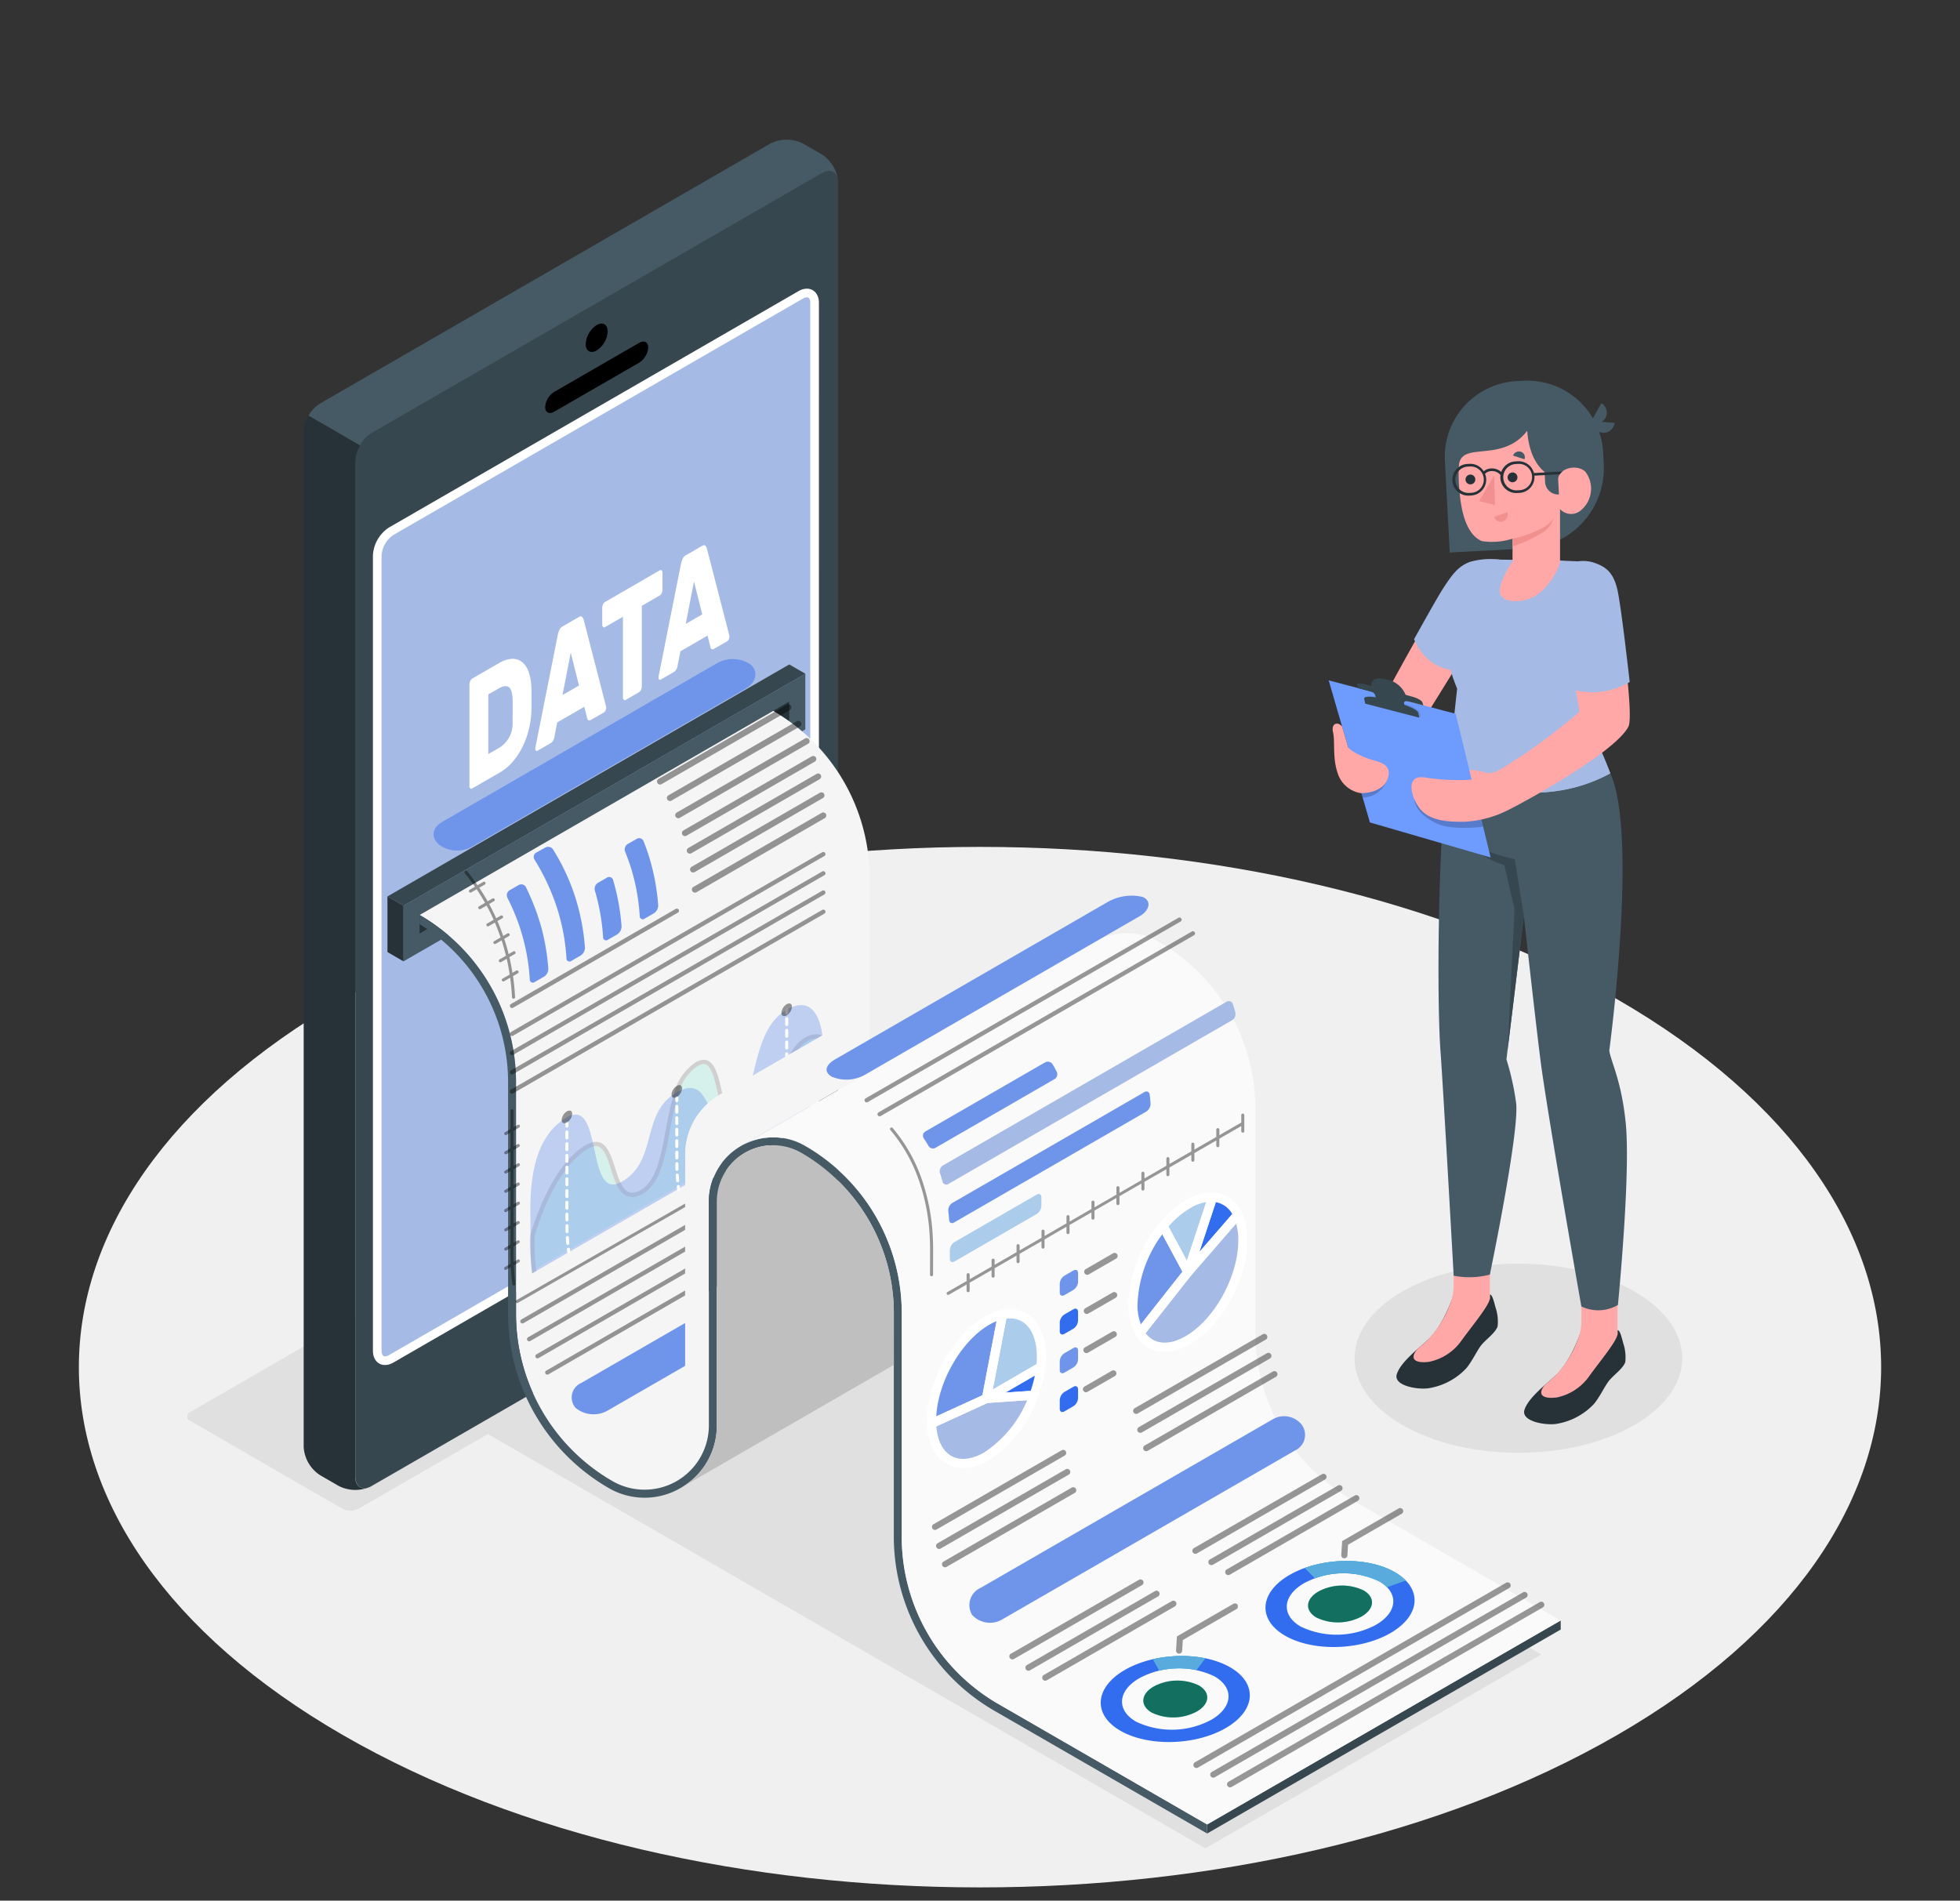 <svg xmlns="http://www.w3.org/2000/svg" xmlns:xlink="http://www.w3.org/1999/xlink" width="226.415" height="219.582" viewBox="0 0 226.415 219.582">
  <rect x="0" y="0" width="226.415" height="219.582" fill="#333333" stroke="none"/>
  <defs>
    <clipPath id="clip-path">
      <rect id="Rectángulo_33783" data-name="Rectángulo 33783" width="208.195" height="201.911" fill="#a6bae6"/>
    </clipPath>
    <clipPath id="clip-path-2">
      <rect id="Rectángulo_33779" data-name="Rectángulo 33779" width="7.958" height="3.335" fill="none"/>
    </clipPath>
    <clipPath id="clip-path-3">
      <rect id="Rectángulo_33780" data-name="Rectángulo 33780" width="2.85" height="1.784" fill="none"/>
    </clipPath>
    <clipPath id="clip-path-4">
      <rect id="Rectángulo_33781" data-name="Rectángulo 33781" width="6.373" height="2.421" fill="none"/>
    </clipPath>
    <clipPath id="clip-path-5">
      <rect id="Rectángulo_33782" data-name="Rectángulo 33782" width="24.623" height="39.602" fill="none"/>
    </clipPath>
    <clipPath id="clip-path-6">
      <path id="Trazado_124669" data-name="Trazado 124669" d="M90.65,177.643a24.228,24.228,0,0,1,12.114,20.981v29.167a24.232,24.232,0,0,0,12.114,20.981,8.011,8.011,0,0,0,4.021,1.093,8.142,8.142,0,0,0,4.866-1.635,7.955,7.955,0,0,0,3.226-6.452L127,213.661a7.973,7.973,0,0,1,3.822-6.86,6.545,6.545,0,0,1,.567-.328L137.4,203l9.785-5.65s0-8.028,0-11.661v-12.7A24.248,24.248,0,0,0,135.07,152Z" transform="translate(-90.65 -151.996)" fill="none"/>
    </clipPath>
    <clipPath id="clip-path-7">
      <rect id="Rectángulo_33784" data-name="Rectángulo 33784" width="15.525" height="9.262" fill="none"/>
    </clipPath>
    <clipPath id="clip-path-8">
      <rect id="Rectángulo_33785" data-name="Rectángulo 33785" width="15.525" height="9.261" fill="none"/>
    </clipPath>
    <clipPath id="clip-path-10">
      <rect id="Rectángulo_33787" data-name="Rectángulo 33787" width="15.524" height="9.261" fill="none"/>
    </clipPath>
    <clipPath id="clip-path-14">
      <rect id="Rectángulo_33791" data-name="Rectángulo 33791" width="36.457" height="21.259" fill="none"/>
    </clipPath>
    <clipPath id="clip-path-15">
      <rect id="Rectángulo_33792" data-name="Rectángulo 33792" width="36.457" height="21.26" fill="none"/>
    </clipPath>
    <clipPath id="clip-path-18">
      <rect id="Rectángulo_33795" data-name="Rectángulo 33795" width="19.535" height="11.49" fill="none"/>
    </clipPath>
    <clipPath id="clip-path-19">
      <rect id="Rectángulo_33796" data-name="Rectángulo 33796" width="6.244" height="14.801" fill="none"/>
    </clipPath>
    <clipPath id="clip-path-20">
      <rect id="Rectángulo_33797" data-name="Rectángulo 33797" width="34.074" height="27.628" fill="none"/>
    </clipPath>
    <clipPath id="clip-path-21">
      <rect id="Rectángulo_33798" data-name="Rectángulo 33798" width="34.069" height="30.991" fill="#6e95ea"/>
    </clipPath>
    <clipPath id="clip-path-22">
      <rect id="Rectángulo_33799" data-name="Rectángulo 33799" width="36.359" height="20.969" fill="none"/>
    </clipPath>
    <clipPath id="clip-path-23">
      <rect id="Rectángulo_33800" data-name="Rectángulo 33800" width="1.217" height="1.459" fill="none"/>
    </clipPath>
    <clipPath id="clip-path-25">
      <rect id="Rectángulo_33802" data-name="Rectángulo 33802" width="1.218" height="1.459" fill="none"/>
    </clipPath>
    <clipPath id="clip-path-26">
      <rect id="Rectángulo_33803" data-name="Rectángulo 33803" width="1.806" height="20.366" fill="none"/>
    </clipPath>
    <clipPath id="clip-path-27">
      <rect id="Rectángulo_33804" data-name="Rectángulo 33804" width="38.591" height="22.492" fill="none"/>
    </clipPath>
    <clipPath id="clip-path-28">
      <rect id="Rectángulo_33805" data-name="Rectángulo 33805" width="38.597" height="22.496" fill="none"/>
    </clipPath>
    <clipPath id="clip-path-29">
      <rect id="Rectángulo_33806" data-name="Rectángulo 33806" width="38.602" height="22.498" fill="none"/>
    </clipPath>
    <clipPath id="clip-path-30">
      <rect id="Rectángulo_33807" data-name="Rectángulo 33807" width="38.607" height="22.501" fill="none"/>
    </clipPath>
    <clipPath id="clip-path-31">
      <rect id="Rectángulo_33851" data-name="Rectángulo 33851" width="226.415" height="219.582" fill="none"/>
    </clipPath>
    <clipPath id="clip-path-32">
      <rect id="Rectángulo_33808" data-name="Rectángulo 33808" width="36.629" height="21.354" fill="none"/>
    </clipPath>
    <clipPath id="clip-path-33">
      <rect id="Rectángulo_33809" data-name="Rectángulo 33809" width="36.684" height="21.385" fill="none"/>
    </clipPath>
    <clipPath id="clip-path-34">
      <rect id="Rectángulo_33810" data-name="Rectángulo 33810" width="4.982" height="17.185" fill="none"/>
    </clipPath>
    <clipPath id="clip-path-35">
      <rect id="Rectángulo_33814" data-name="Rectángulo 33814" width="34.367" height="20.942" fill="none"/>
    </clipPath>
    <clipPath id="clip-path-36">
      <rect id="Rectángulo_33816" data-name="Rectángulo 33816" width="6.278" height="3.643" fill="#477bec"/>
    </clipPath>
    <clipPath id="clip-path-37">
      <rect id="Rectángulo_33824" data-name="Rectángulo 33824" width="3.867" height="2.53" fill="none"/>
    </clipPath>
    <clipPath id="clip-path-38">
      <rect id="Rectángulo_33825" data-name="Rectángulo 33825" width="3.867" height="2.529" fill="none"/>
    </clipPath>
    <clipPath id="clip-path-41">
      <rect id="Rectángulo_33828" data-name="Rectángulo 33828" width="15.512" height="9.25" fill="none"/>
    </clipPath>
    <clipPath id="clip-path-47">
      <rect id="Rectángulo_33834" data-name="Rectángulo 33834" width="15.51" height="9.249" fill="none"/>
    </clipPath>
    <clipPath id="clip-path-48">
      <rect id="Rectángulo_33835" data-name="Rectángulo 33835" width="15.51" height="9.248" fill="none"/>
    </clipPath>
    <clipPath id="clip-path-49">
      <rect id="Rectángulo_33836" data-name="Rectángulo 33836" width="15.511" height="9.248" fill="none"/>
    </clipPath>
    <clipPath id="clip-path-50">
      <rect id="Rectángulo_33837" data-name="Rectángulo 33837" width="15.511" height="9.249" fill="none"/>
    </clipPath>
    <clipPath id="clip-path-53">
      <rect id="Rectángulo_33840" data-name="Rectángulo 33840" width="7.381" height="4.261" fill="none"/>
    </clipPath>
    <clipPath id="clip-path-54">
      <rect id="Rectángulo_33842" data-name="Rectángulo 33842" width="6.034" height="1.686" fill="#6e95ea"/>
    </clipPath>
    <clipPath id="clip-path-55">
      <rect id="Rectángulo_33843" data-name="Rectángulo 33843" width="7.135" height="5.794" fill="none"/>
    </clipPath>
    <clipPath id="clip-path-57">
      <rect id="Rectángulo_33846" data-name="Rectángulo 33846" width="11.643" height="3.029" fill="#6e95ea"/>
    </clipPath>
    <clipPath id="clip-path-59">
      <rect id="Rectángulo_33848" data-name="Rectángulo 33848" width="36.663" height="21.454" fill="none"/>
    </clipPath>
    <clipPath id="clip-path-61">
      <rect id="Rectángulo_33850" data-name="Rectángulo 33850" width="36.664" height="21.454" fill="none"/>
    </clipPath>
  </defs>
  <g id="Grupo_57128" data-name="Grupo 57128" transform="translate(-209 -1031)">
    <g id="Grupo_56998" data-name="Grupo 56998" transform="translate(218.11 1047.131)">
      <g id="Grupo_56315" data-name="Grupo 56315">
        <g id="Grupo_56314" data-name="Grupo 56314" clip-path="url(#clip-path)">
          <path id="Trazado_124572" data-name="Trazado 124572" d="M177.706,205.8c40.652,23.47,40.652,61.524,0,85s-106.563,23.471-147.216,0-40.652-61.525,0-85,106.563-23.471,147.216,0" transform="translate(0 -106.484)" fill="#f0f0f0"/>
          <path id="Trazado_124573" data-name="Trazado 124573" d="M344.957,302.287c-7.391,4.267-7.391,11.186,0,15.453s19.374,4.267,26.766,0,7.391-11.186,0-15.453-19.375-4.267-26.766,0" transform="translate(-192.047 -169.229)" fill="#e0e0e0"/>
          <path id="Trazado_124574" data-name="Trazado 124574" d="M104.757,312.885l84.656,48.878,38.8-22.4L143.54,290.474Z" transform="translate(-59.274 -164.356)" fill="#e0e0e0"/>
          <path id="Trazado_124575" data-name="Trazado 124575" d="M46.756,303.048l-17.52-10.116a.573.573,0,0,1,0-1.085l61.612-35.572a2.078,2.078,0,0,1,1.88,0l17.52,10.116a.573.573,0,0,1,0,1.085L48.636,303.048a2.078,2.078,0,0,1-1.88,0" transform="translate(-16.322 -144.878)" fill="#e0e0e0"/>
          <path id="Trazado_124576" data-name="Trazado 124576" d="M127.43,8.612l-52,30.019a4.194,4.194,0,0,0-1.889,3.277V159.183c0,1.2.848,1.7,1.889,1.091l52-30.019a4.194,4.194,0,0,0,1.889-3.277V9.7c0-1.2-.848-1.7-1.889-1.091M126.6,116.171a2.617,2.617,0,0,1-1.621,2.2l-47.282,27.3c-.893.516-1.621.1-1.621-.937V52.871a3.6,3.6,0,0,1,1.621-2.811l47.282-27.293c.9-.521,1.621-.1,1.621.932Z" transform="translate(-41.61 -4.726)" fill="#37474f"/>
          <path id="Trazado_124577" data-name="Trazado 124577" d="M67.432,197.215a4.229,4.229,0,0,1-3.549-.117l-2.163-1.25a4.169,4.169,0,0,1-1.9-3.277V75.3a3.576,3.576,0,0,1,.328-1.414,4.545,4.545,0,0,1,.225-.454s0,0,0,0l5.951,3.437h0a5.212,5.212,0,0,0-.328.693,3.443,3.443,0,0,0-.23,1.171V196.007c0,1.11.721,1.615,1.653,1.208" transform="translate(-33.85 -41.549)" fill="#263238"/>
          <path id="Trazado_124578" data-name="Trazado 124578" d="M134.92,299.418c1.649-.952,2.985-.18,2.985,1.724a6.6,6.6,0,0,1-2.985,5.171c-1.649.952-2.985.18-2.985-1.724a6.6,6.6,0,0,1,2.985-5.171" transform="translate(-74.651 -169.186)" fill="#27debf"/>
          <path id="Trazado_124579" data-name="Trazado 124579" d="M136.123,49.119c.7-.4,1.268-.076,1.268.732a2.8,2.8,0,0,1-1.268,2.2c-.7.4-1.268.076-1.268-.732a2.8,2.8,0,0,1,1.268-2.2" transform="translate(-76.304 -27.695)"/>
          <path id="Trazado_124580" data-name="Trazado 124580" d="M125.125,59.541l9.788-5.651c.584-.337,1.057-.1,1.057.535a2.265,2.265,0,0,1-1.057,1.756l-9.789,5.651c-.584.337-1.057.1-1.057-.535a2.269,2.269,0,0,1,1.058-1.756" transform="translate(-70.2 -30.405)"/>
          <path id="Trazado_124581" data-name="Trazado 124581" d="M129.9,134.441a2.617,2.617,0,0,1-1.621,2.2L81,163.942c-.893.515-1.621.1-1.621-.937V71.14A3.6,3.6,0,0,1,81,68.329l47.282-27.293c.9-.521,1.621-.1,1.621.932Z" transform="translate(-44.911 -23.093)" fill="#a6bae6"/>
          <path id="Trazado_124582" data-name="Trazado 124582" d="M129.9,134.441a2.617,2.617,0,0,1-1.621,2.2L81,163.942c-.893.515-1.621.1-1.621-.937V71.14A3.6,3.6,0,0,1,81,68.329l47.282-27.293c.9-.521,1.621-.1,1.621.932Z" transform="translate(-44.911 -23.093)" fill="none" stroke="#fff" stroke-miterlimit="10" stroke-width="1"/>
          <path id="Trazado_124583" data-name="Trazado 124583" d="M122.267,4.676c-.136-.983-.922-1.339-1.868-.791L68.393,33.905a3.853,3.853,0,0,0-1.334,1.414l-5.95-3.437a3.839,3.839,0,0,1,1.339-1.4l52-30.025a4.176,4.176,0,0,1,3.783,0L120.4,1.7a4.24,4.24,0,0,1,1.868,2.978" transform="translate(-34.576 0)" fill="#455a64"/>
          <path id="Trazado_124584" data-name="Trazado 124584" d="M107.355,138.635a3.188,3.188,0,0,1,1.484-.485,1.745,1.745,0,0,1,1.16.373,2.535,2.535,0,0,1,.765,1.163,6.137,6.137,0,0,1,.312,1.859q.012.374.012.691v1.206q0,.308-.012.677a10.444,10.444,0,0,1-.306,2.225,9.776,9.776,0,0,1-.747,2.027,8.084,8.084,0,0,1-1.137,1.7,5.822,5.822,0,0,1-1.472,1.221l-3.179,1.836a.171.171,0,0,1-.224-.016.388.388,0,0,1-.094-.29V141.11a.93.93,0,0,1,.094-.4.593.593,0,0,1,.224-.274Zm1.542,4.1q-.07-2.044-1.6-1.16l-1.2.693v6.888l1.26-.727a3.26,3.26,0,0,0,1.542-2.975q.012-.388.012-.723v-1.3q0-.327-.012-.7" transform="translate(-58.798 -78.168)" fill="#fff"/>
          <path id="Trazado_124585" data-name="Trazado 124585" d="M126.487,126.919q.235-.135.359-.008a.7.7,0,0,1,.171.3l2.566,9.938a.888.888,0,0,1,.047.245.756.756,0,0,1-.076.325.481.481,0,0,1-.182.223l-1.484.857q-.236.136-.336.04a.409.409,0,0,1-.123-.228l-.33-1.314-3.132,1.808-.33,1.695a1.344,1.344,0,0,1-.124.371.794.794,0,0,1-.336.348l-1.483.856a.139.139,0,0,1-.183-.012.316.316,0,0,1-.076-.237,1.566,1.566,0,0,1,.047-.3l2.567-12.9a2.377,2.377,0,0,1,.171-.5.874.874,0,0,1,.359-.407Zm-1.908,9.023,1.908-1.1-.954-3.8Z" transform="translate(-68.711 -71.774)" fill="#fff"/>
          <path id="Trazado_124586" data-name="Trazado 124586" d="M145.894,114.565a.172.172,0,0,1,.224.016.391.391,0,0,1,.094.29v1.922a.936.936,0,0,1-.094.4.607.607,0,0,1-.224.274l-2.072,1.2v9.3a.93.93,0,0,1-.095.4.6.6,0,0,1-.224.274l-1.543.891a.17.17,0,0,1-.224-.016.386.386,0,0,1-.094-.29v-9.3l-2.073,1.2a.172.172,0,0,1-.224-.016.385.385,0,0,1-.094-.29v-1.922a.919.919,0,0,1,.094-.4.6.6,0,0,1,.224-.274Z" transform="translate(-78.792 -64.804)" fill="#fff"/>
          <path id="Trazado_124587" data-name="Trazado 124587" d="M159.274,107.989q.235-.135.359-.008a.7.7,0,0,1,.171.3l2.566,9.938a.891.891,0,0,1,.047.245.75.75,0,0,1-.076.325.481.481,0,0,1-.182.223l-1.484.857q-.236.136-.336.04a.411.411,0,0,1-.124-.228l-.33-1.314-3.132,1.808-.33,1.695a1.346,1.346,0,0,1-.124.371.794.794,0,0,1-.336.348l-1.484.856a.139.139,0,0,1-.182-.012.316.316,0,0,1-.076-.237,1.569,1.569,0,0,1,.047-.3l2.567-12.9a2.377,2.377,0,0,1,.171-.5.873.873,0,0,1,.359-.407Zm-1.908,9.023,1.908-1.1-.954-3.8Z" transform="translate(-87.262 -61.063)" fill="#fff"/>
          <path id="Trazado_124588" data-name="Trazado 124588" d="M359.744,111.738c-2.758.129-3.7.655-5.146,2.355-1.409,1.66-8.211,14.265-8.211,14.265s1.276,3.578,4.069,3.273l5.222-8.42Z" transform="translate(-195.992 -63.224)" fill="#ffa8a7"/>
          <path id="Trazado_124589" data-name="Trazado 124589" d="M365.124,111.665a8.659,8.659,0,0,0-3.393.253c-1.413.511-2.118,1.534-3.092,3.019-.753,1.149-3.39,5.922-3.39,5.922s1.284,3.572,4.937,3.572Z" transform="translate(-201.007 -63.145)" fill="#a6bae6"/>
          <path id="Trazado_124590" data-name="Trazado 124590" d="M391.136,317.409v-.6c-.236.7-1.329,3.718-2.988,5.231-1.318,1.2-3.116,2.591-3.573,3.931-.476,1.394,2.5,1.863,3.733,1.645a7.6,7.6,0,0,0,4.29-2.3c.709-.871,1.159-1.9,1.666-2.587s1.672-1.449,1.946-2.241a5.055,5.055,0,0,0-.239-2.194c-.194-.739-.4-1.551-.656-1.482,0,.09,0,.455,0,.455a3.307,3.307,0,0,1-2.09.706c-.611.024-2.095-.1-2.089-.564" transform="translate(-217.572 -179.256)" fill="#263238"/>
          <path id="Trazado_124591" data-name="Trazado 124591" d="M389.532,318.642c.409-.365.82-.721,1.194-1.062a12.129,12.129,0,0,0,2.548-4.072,5.73,5.73,0,0,0,.438-2.2v-2.382h4.179V312.8h0v.1l-.021.011c-.2.868-2.119,3.178-3.208,4.684a6.066,6.066,0,0,1-3.776,2.516c-1.571.21-2.375-.286-1.353-1.478" transform="translate(-220.147 -174.798)" fill="#ffa8a7"/>
          <path id="Trazado_124592" data-name="Trazado 124592" d="M357.163,307.921v-.6c-.236.7-1.329,3.718-2.987,5.231-1.318,1.2-3.116,2.591-3.573,3.931-.476,1.394,2.5,1.863,3.733,1.645a7.6,7.6,0,0,0,4.29-2.3c.709-.871,1.16-1.9,1.666-2.587s1.672-1.449,1.946-2.241a5.052,5.052,0,0,0-.239-2.193c-.194-.739-.4-1.551-.656-1.482,0,.09,0,.455,0,.455a3.3,3.3,0,0,1-2.089.706c-.611.023-2.095-.1-2.09-.564" transform="translate(-198.349 -173.887)" fill="#263238"/>
          <path id="Trazado_124593" data-name="Trazado 124593" d="M355.558,309.153c.409-.365.82-.721,1.193-1.062a12.122,12.122,0,0,0,2.549-4.072,5.729,5.729,0,0,0,.439-2.2v-2.382h4.179v3.877h0v.1l-.021.011c-.2.868-2.119,3.178-3.209,4.684a6.064,6.064,0,0,1-3.776,2.516c-1.571.21-2.375-.286-1.353-1.478" transform="translate(-200.924 -169.428)" fill="#ffa8a7"/>
          <path id="Trazado_124594" data-name="Trazado 124594" d="M381.59,167.264c3.24,7.076-.117,32-.117,32,.1,1.148,1.41,3.408,1.9,8.461.578,5.972-.907,20.965-.907,20.965a4.522,4.522,0,0,1-4.223.168s-3.983-22.582-4.731-28.519c-.654-5.182-1.908-16.574-1.908-16.574l-2.016,16.547a30.785,30.785,0,0,1,1.129,5.114c.338,3.493-3.045,19.752-3.045,19.752a9.287,9.287,0,0,1-4.179.125s-1.2-21.577-1.512-25.784c-.53-7.065-.2-29.11,1.093-33.292Z" transform="translate(-204.678 -94.055)" fill="#455a64"/>
          <path id="Trazado_124595" data-name="Trazado 124595" d="M374.661,194.385l-1.052-6.572s-4.449-.922-6.468-2.819a11.511,11.511,0,0,0,5.262,3.5l1.181,5.06-.8,16.278Z" transform="translate(-207.736 -104.673)" fill="#37474f"/>
          <path id="Trazado_124596" data-name="Trazado 124596" d="M376.951,111.85h0c1.232.085,1.643.055,2.537.146,1.786.184,2.216,2.8,2.947,4.339a7.109,7.109,0,0,1,.2,5.353l-2.894,8.373s1.355,3.276,2.929,6.371c-7.263,4.054-16.333,1.923-18.517-1.035-.093-.628.469-5.533.815-8.738-1.279-3.209-1.617-5.243-1.077-7.365,1-3.938,4.591-7.56,5.619-7.556Z" transform="translate(-205.754 -63.224)" fill="#a6bae6"/>
          <path id="Trazado_124597" data-name="Trazado 124597" d="M383.03,69.02l-1.5-.131a1.16,1.16,0,0,0,.447-.449,1.284,1.284,0,0,0-.482-1.708l-.97,1.76a8.759,8.759,0,0,0-8.038-4.347l-.775.041a8.766,8.766,0,0,0-8.288,9.22c.266,4.995.56,10.582.56,10.582l9.02-.48a9.277,9.277,0,0,0,8.77-9.757l-.067-1.318a8.745,8.745,0,0,0-.478-2.409,1.171,1.171,0,0,0,.437.128,1.284,1.284,0,0,0,1.366-1.132" transform="translate(-205.623 -36.288)" fill="#455a64"/>
          <path id="Trazado_124598" data-name="Trazado 124598" d="M367.125,81.542a17.62,17.62,0,0,0,.074,2.873c.344,4.494,1.861,5.528,2.611,5.81a7.753,7.753,0,0,0,3.512-.29v2.658s-1.636,2.348-1.451,3.581,2.822,1.385,4.534.081a7.955,7.955,0,0,0,2.406-3.523V86.518a1.727,1.727,0,0,0,2.456.1,3.237,3.237,0,0,0,.458-4.431c-.929-.848-2.849-.488-3.138.767,0,0-3.167-.265-3.569-5.481-2.943,3.837-7.705,1.069-7.892,4.068" transform="translate(-207.709 -43.836)" fill="#ffa8a7"/>
          <path id="Trazado_124599" data-name="Trazado 124599" d="M391.422,87.089l.118,2.227a1.517,1.517,0,0,1-1.6-1.435l-.132-2.485Z" transform="translate(-220.563 -48.319)" fill="#455a64"/>
          <path id="Trazado_124600" data-name="Trazado 124600" d="M380.135,89.149a.567.567,0,1,0,.565-.592.576.576,0,0,0-.565.592" transform="translate(-215.088 -50.107)" fill="#263238"/>
          <path id="Trazado_124601" data-name="Trazado 124601" d="M378.073,99.1l-1.515.574a.8.8,0,0,0,1.032.5.85.85,0,0,0,.483-1.074" transform="translate(-213.064 -56.076)" fill="#f28f8f"/>
          <path id="Trazado_124602" data-name="Trazado 124602" d="M381.562,83.441l1.328.429a.67.67,0,0,0-.423-.875.733.733,0,0,0-.9.447" transform="translate(-215.895 -46.94)" fill="#455a64"/>
          <path id="Trazado_124603" data-name="Trazado 124603" d="M368.932,89.713a.567.567,0,1,0,.565-.592.576.576,0,0,0-.565.592" transform="translate(-208.749 -50.426)" fill="#263238"/>
          <path id="Trazado_124604" data-name="Trazado 124604" d="M374.29,89.379l.092,3.411-1.823-.46Z" transform="translate(-210.801 -50.572)" fill="#f28f8f"/>
          <path id="Trazado_124605" data-name="Trazado 124605" d="M381.44,102.936c1.437-.267,4.369-1.281,4.77-2.482a3.051,3.051,0,0,1-.964,1.557,15.8,15.8,0,0,1-3.807,1.826Z" transform="translate(-215.826 -56.839)" fill="#f28f8f"/>
          <path id="Trazado_124606" data-name="Trazado 124606" d="M379.665,143.8c2.386-.565,2.839-1.464,2.209-3.833a1.85,1.85,0,0,0-.074-.228c-.467-1.123-2.331-.455-2.331-.455s.763-.951,1.619-2.162a10.23,10.23,0,0,0,1.354-4.623l.344-4.222a2.667,2.667,0,0,0,1.132-3.143l2.866-1.761.539.375a7.283,7.283,0,0,1-.119,4.523l-2.895,8.373a47.333,47.333,0,0,1,2.929,6.371,18.776,18.776,0,0,1-15.52,1.028,21.167,21.167,0,0,0,7.948-.243" transform="translate(-210.325 -69.807)" fill="#a6bae6"/>
          <path id="Trazado_124607" data-name="Trazado 124607" d="M378.092,86.762l-3.281.175a1.834,1.834,0,0,0-1.867-1.358l-.282.015a1.833,1.833,0,0,0-1.629,1.223,1.577,1.577,0,0,0-1.092-.408,1.349,1.349,0,0,0-.929.332,1.825,1.825,0,0,0-1.644-.865l-.283.015a1.832,1.832,0,0,0,.195,3.658l.282-.015a1.833,1.833,0,0,0,1.732-1.926,1.81,1.81,0,0,0-.134-.575,1.011,1.011,0,0,1,.781-.315,1.207,1.207,0,0,1,.992.441l.015-.01a1.833,1.833,0,0,0,1.908,2.1l.283-.015a1.833,1.833,0,0,0,1.732-1.926c0-.023-.008-.044-.01-.067l2.935-.156a1.567,1.567,0,0,1,.3-.325m-10.546,2.463-.283.015A1.523,1.523,0,0,1,367.1,86.2l.283-.015a1.523,1.523,0,1,1,.162,3.041m5.577-.3-.283.015a1.523,1.523,0,0,1-.162-3.041l.283-.015a1.523,1.523,0,1,1,.162,3.041" transform="translate(-206.723 -48.421)" fill="#263238"/>
          <path id="Trazado_124608" data-name="Trazado 124608" d="M332.533,143.882l14.669,3.864,4.037,16.6-13.946-4.05Z" transform="translate(-188.154 -81.411)" fill="#6e9bfe"/>
          <g id="Grupo_56304" data-name="Grupo 56304" transform="translate(154.263 76.179)" opacity="0.2">
            <g id="Grupo_56303" data-name="Grupo 56303">
              <g id="Grupo_56302" data-name="Grupo 56302" clip-path="url(#clip-path-2)">
                <path id="Trazado_124610" data-name="Trazado 124610" d="M355.3,175.454c.093.9.722,1.937,2.556,2.813s5.4.386,5.4.386l-.5-2.042Z" transform="translate(-355.298 -175.454)"/>
              </g>
            </g>
          </g>
          <g id="Grupo_56307" data-name="Grupo 56307" transform="translate(148.158 74.224)" opacity="0.2">
            <g id="Grupo_56306" data-name="Grupo 56306">
              <g id="Grupo_56305" data-name="Grupo 56305" clip-path="url(#clip-path-3)">
                <path id="Trazado_124611" data-name="Trazado 124611" d="M344.086,170.951a2.977,2.977,0,0,1-2.7,1.784l-.149-.512Z" transform="translate(-341.236 -170.951)"/>
              </g>
            </g>
          </g>
          <g id="Grupo_56310" data-name="Grupo 56310" transform="translate(148.674 64.306)" opacity="0.1">
            <g id="Grupo_56309" data-name="Grupo 56309">
              <g id="Grupo_56308" data-name="Grupo 56308" clip-path="url(#clip-path-4)">
                <path id="Trazado_124612" data-name="Trazado 124612" d="M342.548,148.91l-.121-.56c-.066-.309.794-.322,1.923-.03l2.161.561c1.128.293,2.1.781,2.164,1.09l.121.559Z" transform="translate(-342.424 -148.11)"/>
              </g>
            </g>
          </g>
          <path id="Trazado_124613" data-name="Trazado 124613" d="M340.111,144.128c-.043-.193.306-.244.779-.113l.856.237s-.255-1.21,1.644-.787a2.976,2.976,0,0,1,2.314,1.8l.914.26c.5.143.962.416,1.022.608l.108.348-7.557-1.99s-.038-.165-.08-.359" transform="translate(-192.44 -81.124)" fill="#37474f"/>
          <path id="Trazado_124614" data-name="Trazado 124614" d="M342.226,146.182c.692.167.98.259,1.084.735.118.544.166.943.166.943l3.344.884s-.162-.689-.214-.957.063-.43.594-.29l.045-.213-5.241-1.334Z" transform="translate(-193.514 -82.581)" fill="#37474f"/>
          <path id="Trazado_124615" data-name="Trazado 124615" d="M342.085,149.031l-.121-.559c-.067-.309.794-.322,1.923-.03l2.161.561c1.128.292,2.1.781,2.164,1.089l.121.56Z" transform="translate(-193.488 -83.872)" fill="#37474f"/>
          <path id="Trazado_124616" data-name="Trazado 124616" d="M334.674,155.727s.548,1.876.673,2.324,1.769,1.251,2.847,1.547,2.258.647,1.748,2.155c-.47,1.39-2.244,1.707-3.148,1.668a3.339,3.339,0,0,1-2.627-2.295c-.621-1.775-.287-3.671-.534-4.709s.5-1.31,1.041-.691" transform="translate(-188.749 -87.928)" fill="#ffa8a7"/>
          <path id="Trazado_124617" data-name="Trazado 124617" d="M374.02,112.262c1.9.121,3.869,1.151,4.167,3.435s2.148,14.311,1.422,15.664c-1.678,3.131-12.751,9.084-13.851,9.594a12.4,12.4,0,0,1-5.109,1.37c-1.726.019-4.024-.037-5.185-1.6-1.031-1.385-1.613-3.941.716-3.5a25.265,25.265,0,0,0,5.337.234l-.271-1.115a5.322,5.322,0,0,1,1.777.29c1.162.346,2.218-.653,4.269-1.92a71.05,71.05,0,0,0,6.673-5.091l-1.642-10.041s-.054-4.34,1.7-7.32" transform="translate(-200.618 -63.52)" fill="#ffa8a7"/>
          <path id="Trazado_124618" data-name="Trazado 124618" d="M396.045,112.178a4.049,4.049,0,0,1,2.136.191c1.118.426,2.11.993,2.574,3.244s1.382,10.482,1.382,10.482a8.437,8.437,0,0,1-6.4.924l-1.425-7.469s-1.11-5.228,1.735-7.373" transform="translate(-222.988 -63.436)" fill="#a6bae6"/>
          <path id="Trazado_124619" data-name="Trazado 124619" d="M86.372,168.918l46.416-26.8v6.432l-46.416,26.8Z" transform="translate(-48.871 -80.414)" fill="#455a64"/>
          <path id="Trazado_124620" data-name="Trazado 124620" d="M90.65,174.182v2.143l42.7-24.654v-2.144Z" transform="translate(-51.292 -84.605)" fill="#263238"/>
          <path id="Trazado_124621" data-name="Trazado 124621" d="M83.953,167.521,82.1,166.449l46.417-26.8,1.856,1.072Z" transform="translate(-46.452 -79.017)" fill="#37474f"/>
          <path id="Trazado_124622" data-name="Trazado 124622" d="M82.1,201.372l1.857,1.072v6.432L82.1,207.8Z" transform="translate(-46.452 -113.94)" fill="#263238"/>
          <path id="Trazado_124623" data-name="Trazado 124623" d="M341.028,395.079l-40.85,23.569V417.6l40.846-23.569Z" transform="translate(-169.846 -222.951)" fill="#37474f"/>
          <path id="Trazado_124624" data-name="Trazado 124624" d="M142.635,193.7l-9,5.195-5.531,3.19a6,6,0,0,0-.521.3,7.331,7.331,0,0,0-3.515,6.308l0,25.855a7.317,7.317,0,0,1-2.966,5.933,7.49,7.49,0,0,1-4.475,1.5,7.366,7.366,0,0,1-3.7-1.006,22.281,22.281,0,0,1-11.138-19.293v-26.82A22.278,22.278,0,0,0,90.65,175.579L131.5,152a22.3,22.3,0,0,1,11.144,19.3v11.683c0,3.341,0,10.723,0,10.723" transform="translate(-51.292 -86.002)" fill="#f5f5f5"/>
          <path id="Trazado_124625" data-name="Trazado 124625" d="M157.489,297.448a22.269,22.269,0,0,1-11.139-19.288l0-25.872a22.222,22.222,0,0,0-1.751-8.652,22.823,22.823,0,0,0-1.234-2.486,22.272,22.272,0,0,0-8.154-8.15h0a7.425,7.425,0,0,0-11.135,6.436l0,2.635-.006-2.64,0,25.856v-.01a7.432,7.432,0,0,1-11.14,6.441,22.28,22.28,0,0,1-11.138-19.293V225.6a22.279,22.279,0,0,0-11.139-19.293v1.069A21.415,21.415,0,0,1,100.874,225.6v26.82a23.256,23.256,0,0,0,11.6,20.084,8.254,8.254,0,0,0,8.341,0c.16-.092.316-.188.471-.293l.013-.009a8.247,8.247,0,0,0,3.684-6.92l0-25.856a6.511,6.511,0,0,1,9.767-5.64,21.407,21.407,0,0,1,10.682,18.5v6l0,19.869a23.262,23.262,0,0,0,11.6,20.084l24.59,14.189v-1.047Z" transform="translate(-51.291 -116.735)" fill="#455a64"/>
          <path id="Trazado_124626" data-name="Trazado 124626" d="M271.282,290.564l-40.846,23.569L206.3,300.2a22.268,22.268,0,0,1-11.138-19.288l0-25.871a22.221,22.221,0,0,0-1.751-8.652,22.917,22.917,0,0,0-1.234-2.487,22.275,22.275,0,0,0-8.154-8.15,7.341,7.341,0,0,0-7.1-.178l5.531-3.19,11.127-6.425L217.4,212.206l.059-.037a7.347,7.347,0,0,1,7.414,0,22.276,22.276,0,0,1,11.139,19.293l0,25.867a22.282,22.282,0,0,0,11.139,19.293Z" transform="translate(-100.105 -119.483)" fill="#fafafa"/>
          <path id="Trazado_124627" data-name="Trazado 124627" d="M184.741,286.946a21.407,21.407,0,0,0-10.682-18.5,6.511,6.511,0,0,0-9.768,5.64l0,25.855a8.248,8.248,0,0,1-3.684,6.92l-.014.009c-.155.105-.311.2-.471.293l24.623-14.217Z" transform="translate(-90.598 -151.393)" fill="#e0e0e0"/>
          <g id="Grupo_56313" data-name="Grupo 56313" transform="translate(69.521 116.171)" opacity="0.15">
            <g id="Grupo_56312" data-name="Grupo 56312">
              <g id="Grupo_56311" data-name="Grupo 56311" clip-path="url(#clip-path-5)">
                <path id="Trazado_124628" data-name="Trazado 124628" d="M184.741,286.946a21.407,21.407,0,0,0-10.682-18.5,6.511,6.511,0,0,0-9.768,5.64l0,25.855a8.248,8.248,0,0,1-3.684,6.92l-.014.009c-.155.105-.311.2-.471.293l24.623-14.217Z" transform="translate(-160.119 -267.564)"/>
              </g>
            </g>
          </g>
        </g>
      </g>
    </g>
    <g id="Grupo_56389" data-name="Grupo 56389" transform="translate(251.803 1102.769)">
      <g id="Grupo_56388" data-name="Grupo 56388" clip-path="url(#clip-path-6)">
        <path id="Trazado_124629" data-name="Trazado 124629" d="M106.675,182.672a3.459,3.459,0,0,0,3.772.284l31.7-18.3c1.189-.686,1.47-1.97.54-2.772a3.671,3.671,0,0,0-3.9-.129l-31.713,18.31c-1.189.686-1.329,1.809-.394,2.608" transform="translate(-98.785 -156.886)" fill="#6e95ea"/>
        <g id="Grupo_56318" data-name="Grupo 56318" transform="translate(33.093 9.603)" opacity="0.4">
          <g id="Grupo_56317" data-name="Grupo 56317">
            <g id="Grupo_56316" data-name="Grupo 56316" clip-path="url(#clip-path-7)">
              <path id="Trazado_124630" data-name="Trazado 124630" d="M161.089,181.6a.352.352,0,0,1-.177-.657l14.82-8.557a.352.352,0,1,1,.352.61l-14.82,8.557a.35.35,0,0,1-.176.048" transform="translate(-160.736 -172.333)"/>
            </g>
          </g>
        </g>
        <g id="Grupo_56321" data-name="Grupo 56321" transform="translate(34.237 11.511)" opacity="0.4">
          <g id="Grupo_56320" data-name="Grupo 56320">
            <g id="Grupo_56319" data-name="Grupo 56319" clip-path="url(#clip-path-8)">
              <path id="Trazado_124631" data-name="Trazado 124631" d="M163.511,185.636a.352.352,0,0,1-.177-.657l14.82-8.556a.352.352,0,1,1,.352.61l-14.82,8.556a.35.35,0,0,1-.176.048" transform="translate(-163.158 -176.375)"/>
            </g>
          </g>
        </g>
        <g id="Grupo_56324" data-name="Grupo 56324" transform="translate(35.198 13.499)" opacity="0.4">
          <g id="Grupo_56323" data-name="Grupo 56323">
            <g id="Grupo_56322" data-name="Grupo 56322" clip-path="url(#clip-path-8)">
              <path id="Trazado_124632" data-name="Trazado 124632" d="M165.546,189.845a.352.352,0,0,1-.177-.657l14.82-8.557a.352.352,0,1,1,.352.61l-14.82,8.557a.35.35,0,0,1-.176.048" transform="translate(-165.193 -180.584)"/>
            </g>
          </g>
        </g>
        <g id="Grupo_56327" data-name="Grupo 56327" transform="translate(35.97 15.565)" opacity="0.4">
          <g id="Grupo_56326" data-name="Grupo 56326">
            <g id="Grupo_56325" data-name="Grupo 56325" clip-path="url(#clip-path-10)">
              <path id="Trazado_124633" data-name="Trazado 124633" d="M167.181,194.222a.352.352,0,0,1-.177-.657l14.82-8.556a.352.352,0,1,1,.352.61l-14.82,8.556a.349.349,0,0,1-.176.048" transform="translate(-166.828 -184.961)"/>
            </g>
          </g>
        </g>
        <g id="Grupo_56330" data-name="Grupo 56330" transform="translate(36.533 17.591)" opacity="0.4">
          <g id="Grupo_56329" data-name="Grupo 56329">
            <g id="Grupo_56328" data-name="Grupo 56328" clip-path="url(#clip-path-8)">
              <path id="Trazado_124634" data-name="Trazado 124634" d="M168.375,198.513a.352.352,0,0,1-.177-.657l14.82-8.556a.352.352,0,0,1,.353.61l-14.82,8.556a.348.348,0,0,1-.175.048" transform="translate(-168.022 -189.251)"/>
            </g>
          </g>
        </g>
        <g id="Grupo_56333" data-name="Grupo 56333" transform="translate(36.914 19.768)" opacity="0.4">
          <g id="Grupo_56332" data-name="Grupo 56332">
            <g id="Grupo_56331" data-name="Grupo 56331" clip-path="url(#clip-path-8)">
              <path id="Trazado_124635" data-name="Trazado 124635" d="M169.183,203.122a.352.352,0,0,1-.177-.657l14.82-8.557a.352.352,0,1,1,.352.61l-14.82,8.557a.35.35,0,0,1-.176.048" transform="translate(-168.829 -193.861)"/>
            </g>
          </g>
        </g>
        <g id="Grupo_56336" data-name="Grupo 56336" transform="translate(37.122 22.091)" opacity="0.4">
          <g id="Grupo_56335" data-name="Grupo 56335">
            <g id="Grupo_56334" data-name="Grupo 56334" clip-path="url(#clip-path-8)">
              <path id="Trazado_124636" data-name="Trazado 124636" d="M169.621,208.044a.352.352,0,0,1-.177-.657l14.821-8.556a.352.352,0,1,1,.352.61L169.8,208a.347.347,0,0,1-.175.048" transform="translate(-169.268 -198.782)"/>
            </g>
          </g>
        </g>
        <g id="Grupo_56339" data-name="Grupo 56339" transform="translate(16.096 26.66)" opacity="0.4">
          <g id="Grupo_56338" data-name="Grupo 56338">
            <g id="Grupo_56337" data-name="Grupo 56337" clip-path="url(#clip-path-14)">
              <path id="Trazado_124637" data-name="Trazado 124637" d="M124.987,229.717a.249.249,0,0,1-.124-.464l35.96-20.762a.248.248,0,1,1,.248.43l-35.96,20.762a.248.248,0,0,1-.124.034" transform="translate(-124.738 -208.457)"/>
            </g>
          </g>
        </g>
        <g id="Grupo_56342" data-name="Grupo 56342" transform="translate(16.096 28.879)" opacity="0.4">
          <g id="Grupo_56341" data-name="Grupo 56341">
            <g id="Grupo_56340" data-name="Grupo 56340" clip-path="url(#clip-path-15)">
              <path id="Trazado_124638" data-name="Trazado 124638" d="M124.987,234.417a.249.249,0,0,1-.124-.464l35.96-20.763a.248.248,0,0,1,.248.43l-35.96,20.763a.248.248,0,0,1-.124.034" transform="translate(-124.738 -213.157)"/>
            </g>
          </g>
        </g>
        <g id="Grupo_56345" data-name="Grupo 56345" transform="translate(16.096 31.099)" opacity="0.4">
          <g id="Grupo_56344" data-name="Grupo 56344">
            <g id="Grupo_56343" data-name="Grupo 56343" clip-path="url(#clip-path-14)">
              <path id="Trazado_124639" data-name="Trazado 124639" d="M124.987,239.118a.249.249,0,0,1-.124-.464l35.96-20.762a.248.248,0,1,1,.248.43l-35.96,20.762a.247.247,0,0,1-.124.034" transform="translate(-124.738 -217.858)"/>
            </g>
          </g>
        </g>
        <g id="Grupo_56348" data-name="Grupo 56348" transform="translate(16.096 33.319)" opacity="0.4">
          <g id="Grupo_56347" data-name="Grupo 56347">
            <g id="Grupo_56346" data-name="Grupo 56346" clip-path="url(#clip-path-14)">
              <path id="Trazado_124640" data-name="Trazado 124640" d="M124.987,243.819a.249.249,0,0,1-.124-.464l35.96-20.762a.248.248,0,0,1,.248.43l-35.96,20.762a.248.248,0,0,1-.124.034" transform="translate(-124.738 -222.56)"/>
            </g>
          </g>
        </g>
        <g id="Grupo_56351" data-name="Grupo 56351" transform="translate(16.096 33.202)" opacity="0.4">
          <g id="Grupo_56350" data-name="Grupo 56350">
            <g id="Grupo_56349" data-name="Grupo 56349" clip-path="url(#clip-path-18)">
              <path id="Trazado_124641" data-name="Trazado 124641" d="M124.987,233.8a.249.249,0,0,1-.124-.464L143.9,222.346a.248.248,0,0,1,.248.43l-19.038,10.992a.248.248,0,0,1-.124.034" transform="translate(-124.738 -222.313)"/>
            </g>
          </g>
        </g>
        <path id="Trazado_124642" data-name="Trazado 124642" d="M124.051,217.924a23.7,23.7,0,0,1,2.588,9.423.359.359,0,0,0,.583.309l1.059-.611a1.085,1.085,0,0,0,.5-.931,25.256,25.256,0,0,0-.891-5.068,27.386,27.386,0,0,0-1.7-4.353.6.6,0,0,0-.837-.234l-1.041.6a.663.663,0,0,0-.255.864" transform="translate(-108.243 -185.977)" fill="#6e95ea"/>
        <path id="Trazado_124643" data-name="Trazado 124643" d="M130.668,208.687a25,25,0,0,1,2.548,5.431,23.444,23.444,0,0,1,1.137,5.943.355.355,0,0,0,.577.31l1.059-.611a1.093,1.093,0,0,0,.5-.932,25.4,25.4,0,0,0-1.157-5.932,24.4,24.4,0,0,0-2.53-5.4.672.672,0,0,0-.882-.218l-1.053.586a.566.566,0,0,0-.2.818" transform="translate(-111.721 -181.134)" fill="#6e95ea"/>
        <path id="Trazado_124644" data-name="Trazado 124644" d="M146.891,214.661l-1.04.6a.807.807,0,0,0-.346.9,24.244,24.244,0,0,1,.945,5.353.355.355,0,0,0,.577.309l1.058-.611a1.092,1.092,0,0,0,.5-.932,25.277,25.277,0,0,0-.975-5.338.472.472,0,0,0-.721-.284" transform="translate(-119.587 -185.032)" fill="#6e95ea"/>
        <path id="Trazado_124645" data-name="Trazado 124645" d="M155.006,205.418a.532.532,0,0,0-.777-.267l-1.048.6a.727.727,0,0,0-.3.882q.285.713.548,1.481a23.46,23.46,0,0,1,1.137,5.943.355.355,0,0,0,.577.31l1.058-.611a1.092,1.092,0,0,0,.5-.931,25.392,25.392,0,0,0-1.157-5.932q-.25-.754-.536-1.47" transform="translate(-123.47 -180.011)" fill="#6e95ea"/>
        <g id="Grupo_56354" data-name="Grupo 56354" transform="translate(10.855 28.805)" opacity="0.4">
          <g id="Grupo_56353" data-name="Grupo 56353">
            <g id="Grupo_56352" data-name="Grupo 56352" clip-path="url(#clip-path-19)">
              <path id="Trazado_124646" data-name="Trazado 124646" d="M119.859,224.623a.175.175,0,0,0-.24-.065l-.443.256c-.1-.611-.211-1.216-.35-1.811l.6-.346a.176.176,0,1,0-.176-.3l-.513.3c-.15-.6-.316-1.192-.508-1.773l.57-.329a.176.176,0,0,0-.176-.3l-.513.3c-.2-.566-.408-1.126-.645-1.673l-.02-.045.565-.326a.176.176,0,0,0-.176-.305l-.533.308q-.37-.83-.817-1.65l.564-.326a.176.176,0,0,0-.176-.305l-.558.322q-.448-.791-.969-1.569l.634-.366a.176.176,0,0,0-.176-.305l-.656.379q-.56-.815-1.194-1.611a.176.176,0,0,0-.275.22q.619.774,1.163,1.567l-.6.349a.176.176,0,0,0,.088.329.174.174,0,0,0,.088-.024l.627-.361q.52.777.97,1.568l-.7.406a.176.176,0,0,0,.088.329.173.173,0,0,0,.088-.024l.7-.4q.448.82.815,1.651l-.727.419a.176.176,0,1,0,.176.3l.695-.4,0,.006c.243.561.459,1.134.658,1.714l-.743.429a.176.176,0,0,0,.088.329.172.172,0,0,0,.088-.024l.687-.4c.19.583.354,1.177.5,1.777l-.737.425a.176.176,0,0,0,.088.329.172.172,0,0,0,.088-.024l.651-.375c.136.6.247,1.2.341,1.816l-.8.46a.176.176,0,1,0,.176.3l.681-.393q.154,1.115.214,2.26a.176.176,0,0,0,.176.167h.009a.176.176,0,0,0,.167-.185c-.043-.822-.125-1.632-.239-2.43l.559-.322a.176.176,0,0,0,.065-.24" transform="translate(-113.639 -213)"/>
            </g>
          </g>
        </g>
        <g id="Grupo_56357" data-name="Grupo 56357" transform="translate(18.456 47.713)" opacity="0.15">
          <g id="Grupo_56356" data-name="Grupo 56356">
            <g id="Grupo_56355" data-name="Grupo 56355" clip-path="url(#clip-path-20)">
              <path id="Trazado_124647" data-name="Trazado 124647" d="M130.437,280.547a28.629,28.629,0,0,1-.16-4c.144-.512,2.289-7.873,6.235-10.167a2.7,2.7,0,0,1,.778-.325,1.483,1.483,0,0,1,.323-.038c1.046,0,1.515,1.455,1.969,2.863a14.209,14.209,0,0,0,.623,1.692,1.9,1.9,0,0,0,1.6,1.318,2.2,2.2,0,0,0,1.081-.334c1.9-1.08,2.442-4.007,3.02-7.106a35.056,35.056,0,0,1,.931-4.1,5.8,5.8,0,0,1,2.349-3.523,1.822,1.822,0,0,1,.878-.287c1.1,0,1.515,1.959,1.918,3.852a15.715,15.715,0,0,0,.8,2.9c.4.913.928,1.357,1.61,1.357a2.3,2.3,0,0,0,1.137-.357c2.328-1.343,3.032-3.622,3.713-5.824.579-1.87,1.125-3.637,2.66-4.53a2.3,2.3,0,0,1,1.142-.359,1.447,1.447,0,0,1,.5.089,9.816,9.816,0,0,1,.074,1.054l.026,4.46c.042.852.1,1.523.177,2.1Z" transform="translate(-130.015 -253.323)" fill="#27debf"/>
              <path id="Trazado_124648" data-name="Trazado 124648" d="M163.811,261.126c-.1-.666-.159-1.422-.2-2.232l-.025-4.459a10.2,10.2,0,0,0-.094-1.228,1.692,1.692,0,0,0-.731-.164,2.527,2.527,0,0,0-1.267.392c-3.425,1.994-2.117,7.9-6.373,10.354a2.062,2.062,0,0,1-1.012.324c-.635,0-1.063-.479-1.384-1.209-1-2.259-.974-6.9-2.944-6.9a2.04,2.04,0,0,0-1,.32,6.137,6.137,0,0,0-2.461,3.663c-1.268,3.977-1.193,9.564-3.837,11.07a1.975,1.975,0,0,1-.959.3c-.629,0-1.044-.485-1.372-1.176-.819-1.716-1.106-4.7-2.816-4.7a1.71,1.71,0,0,0-.375.044,2.928,2.928,0,0,0-.85.353c-4.205,2.446-6.357,10.344-6.357,10.344a28.714,28.714,0,0,0,.2,4.445l.487-.281a5.35,5.35,0,0,1-.077-.53,28.342,28.342,0,0,1-.12-3.558c.2-.7,2.308-7.778,6.114-9.992a2.457,2.457,0,0,1,.708-.3,1.214,1.214,0,0,1,.266-.032c.865,0,1.306,1.368,1.732,2.69a14.411,14.411,0,0,0,.635,1.723c.172.361.694,1.46,1.822,1.46a2.44,2.44,0,0,0,1.2-.367c2-1.137,2.553-4.119,3.141-7.276a34.889,34.889,0,0,1,.924-4.075,5.578,5.578,0,0,1,2.235-3.383,1.59,1.59,0,0,1,.755-.254c.9,0,1.311,1.942,1.675,3.655a15.968,15.968,0,0,0,.814,2.949c.439,1,1.058,1.506,1.839,1.506a2.528,2.528,0,0,0,1.261-.391c2.412-1.392,3.164-3.822,3.827-5.966.563-1.822,1.1-3.544,2.547-4.389a2.062,2.062,0,0,1,1.017-.324,1.194,1.194,0,0,1,.274.031c.053.5.054.86.054.866l.025,4.48c.037.769.088,1.4.157,1.944a3.472,3.472,0,0,0,.1.518Z" transform="translate(-129.737 -253.044)"/>
            </g>
          </g>
        </g>
        <g id="Grupo_56360" data-name="Grupo 56360" transform="translate(18.458 44.35)" opacity="0.4">
          <g id="Grupo_56359" data-name="Grupo 56359">
            <g id="Grupo_56358" data-name="Grupo 56358" clip-path="url(#clip-path-21)">
              <path id="Trazado_124649" data-name="Trazado 124649" d="M129.756,270.219v2.25a28.429,28.429,0,0,0,.2,4.445l33.852-19.545c-.1-.664-.159-1.422-.2-2.234l-.025-4.456s0-6.659-4.231-4.217c-4.446,2.567-3.189,10.72-6.346,12.542-3.185,1.839-2.115-5.438-6.346-3s-2.115,7.88-6.346,10.323-2.115-9.877-6.346-7.434-4.23,8.509-4.218,11.321" transform="translate(-129.742 -245.923)" fill="#6e95ea"/>
            </g>
          </g>
        </g>
        <g id="Grupo_56363" data-name="Grupo 56363" transform="translate(16.746 57.807)" opacity="0.4">
          <g id="Grupo_56362" data-name="Grupo 56362">
            <g id="Grupo_56361" data-name="Grupo 56361" clip-path="url(#clip-path-22)">
              <path id="Trazado_124650" data-name="Trazado 124650" d="M126.292,295.392a.176.176,0,0,1-.087-.329l36.007-20.617a.176.176,0,0,1,.175.306l-36.007,20.618a.183.183,0,0,1-.087.023" transform="translate(-126.116 -274.422)"/>
            </g>
          </g>
        </g>
        <path id="Trazado_124651" data-name="Trazado 124651" d="M138.506,275.126a.176.176,0,0,1-.176-.176V274.6a.176.176,0,0,1,.352,0v.353a.176.176,0,0,1-.176.176" transform="translate(-115.817 -216.615)" fill="#fff"/>
        <path id="Trazado_124652" data-name="Trazado 124652" d="M138.6,289.822a.176.176,0,0,1-.175-.16c-.021-.225-.038-.452-.052-.679a.176.176,0,0,1,.164-.187.163.163,0,0,1,.187.164q.021.337.051.67a.175.175,0,0,1-.159.191H138.6m-.083-1.351a.176.176,0,0,1-.176-.174c0-.195-.005-.422-.008-.678a.177.177,0,0,1,.175-.178.162.162,0,0,1,.178.175c0,.255,0,.482.007.677a.176.176,0,0,1-.174.178Zm-.012-1.354a.177.177,0,0,1-.176-.175l0-.678a.177.177,0,0,1,.176-.177h0a.176.176,0,0,1,.176.176l0,.677a.177.177,0,0,1-.176.177Zm-.006-1.355a.176.176,0,0,1-.176-.176v-.677a.176.176,0,0,1,.176-.177h0a.176.176,0,0,1,.176.176v.677a.176.176,0,0,1-.176.177Zm0-1.355a.176.176,0,0,1-.176-.176v-.677a.176.176,0,1,1,.352,0v.677a.176.176,0,0,1-.176.176m0-1.355a.176.176,0,0,1-.176-.176V282.2a.176.176,0,1,1,.352,0v.677a.177.177,0,0,1-.176.176m0-1.354a.176.176,0,0,1-.176-.176v-.678a.176.176,0,1,1,.352,0v.678a.177.177,0,0,1-.176.176m0-1.355h0a.176.176,0,0,1-.176-.177v-.677a.176.176,0,1,1,.352,0v.678a.176.176,0,0,1-.176.176m0-1.354h0a.176.176,0,0,1-.176-.177v-.677a.176.176,0,0,1,.352,0v.678a.176.176,0,0,1-.176.176m0-1.354a.176.176,0,0,1-.176-.176v-.675a.177.177,0,0,1,.176-.177h0a.175.175,0,0,1,.176.175v.677a.176.176,0,0,1-.176.176" transform="translate(-115.813 -217.768)" fill="#fff"/>
        <path id="Trazado_124653" data-name="Trazado 124653" d="M138.915,305.973a.177.177,0,0,1-.175-.153c-.016-.117-.031-.234-.044-.352a.176.176,0,0,1,.35-.041c.013.116.028.231.044.346a.177.177,0,0,1-.152.2h-.023" transform="translate(-116.009 -232.898)" fill="#fff"/>
        <path id="Trazado_124654" data-name="Trazado 124654" d="M192.274,247.395a.176.176,0,0,1-.176-.176v-.354a.176.176,0,0,1,.176-.175h0a.176.176,0,0,1,.176.177v.352a.176.176,0,0,1-.176.176" transform="translate(-144.197 -201.978)" fill="#fff"/>
        <path id="Trazado_124655" data-name="Trazado 124655" d="M192.372,262.089a.176.176,0,0,1-.175-.16c-.021-.225-.038-.452-.052-.679a.175.175,0,0,1,.164-.187.17.17,0,0,1,.187.164q.021.337.051.67a.175.175,0,0,1-.159.191h-.016m-.083-1.35a.176.176,0,0,1-.176-.174c0-.195-.005-.422-.007-.678a.176.176,0,0,1,.175-.178h0a.176.176,0,0,1,.176.175c0,.255,0,.482.007.677a.176.176,0,0,1-.174.178Zm-.012-1.355a.177.177,0,0,1-.177-.175l0-.678a.177.177,0,0,1,.176-.177h0a.176.176,0,0,1,.176.176l0,.678a.177.177,0,0,1-.175.177Zm-.006-1.355a.176.176,0,0,1-.176-.176v-.677a.176.176,0,0,1,.176-.177h0a.176.176,0,0,1,.176.176v.677a.177.177,0,0,1-.176.177Zm0-1.355a.176.176,0,0,1-.176-.176v-.677a.176.176,0,1,1,.352,0v.677a.176.176,0,0,1-.176.176m0-1.355a.176.176,0,0,1-.176-.176v-.677a.176.176,0,0,1,.352,0v.677a.176.176,0,0,1-.176.176m0-1.354a.176.176,0,0,1-.176-.176v-.678a.176.176,0,0,1,.352,0v.678a.177.177,0,0,1-.176.176m0-1.355h0a.177.177,0,0,1-.176-.177v-.677a.176.176,0,0,1,.352,0v.678a.177.177,0,0,1-.176.176m0-1.355h0a.176.176,0,0,1-.176-.177V250.4a.176.176,0,1,1,.352,0v.678a.176.176,0,0,1-.176.176m0-1.354h0a.176.176,0,0,1-.176-.177v-.677a.176.176,0,0,1,.352,0v.678a.176.176,0,0,1-.176.176" transform="translate(-144.193 -203.129)" fill="#fff"/>
        <path id="Trazado_124656" data-name="Trazado 124656" d="M192.682,278.242a.177.177,0,0,1-.175-.153c-.016-.116-.031-.234-.045-.351a.176.176,0,0,1,.153-.2.171.171,0,0,1,.2.153q.021.174.045.347a.177.177,0,0,1-.152.2h-.023" transform="translate(-144.388 -218.261)" fill="#fff"/>
        <path id="Trazado_124657" data-name="Trazado 124657" d="M165.387,268.908a.176.176,0,0,1-.176-.176v-.353a.176.176,0,0,1,.352,0v.353a.176.176,0,0,1-.176.176" transform="translate(-130.005 -213.333)" fill="#fff"/>
        <path id="Trazado_124658" data-name="Trazado 124658" d="M165.487,279.285a.176.176,0,0,1-.175-.16c-.021-.221-.038-.441-.052-.664a.176.176,0,0,1,.164-.187.166.166,0,0,1,.187.164q.021.329.051.654a.176.176,0,0,1-.159.192h-.017m-.084-1.319a.177.177,0,0,1-.176-.174l-.008-.661a.176.176,0,0,1,.174-.178h0a.176.176,0,0,1,.176.174l.008.661a.177.177,0,0,1-.174.178Zm-.013-1.32a.177.177,0,0,1-.176-.175l0-.661a.176.176,0,0,1,.175-.177h0a.176.176,0,0,1,.176.175l0,.661a.177.177,0,0,1-.176.177Zm-.005-1.322a.176.176,0,0,1-.176-.176v-.661a.177.177,0,0,1,.176-.177h0a.177.177,0,0,1,.176.176v.661a.176.176,0,0,1-.176.177Zm0-1.321a.177.177,0,0,1-.176-.177v-.661a.176.176,0,0,1,.352,0v.661a.177.177,0,0,1-.176.177m0-1.322h0a.176.176,0,0,1-.176-.177v-.66a.176.176,0,1,1,.352,0v.661a.176.176,0,0,1-.176.176m0-1.321h0a.176.176,0,0,1-.176-.177v-.66a.176.176,0,1,1,.352,0v.661a.176.176,0,0,1-.176.176" transform="translate(-130.003 -214.464)" fill="#fff"/>
        <path id="Trazado_124659" data-name="Trazado 124659" d="M165.793,290.621a.177.177,0,0,1-.175-.153c-.016-.116-.031-.234-.045-.352a.176.176,0,0,1,.349-.042q.021.174.045.347a.177.177,0,0,1-.152.2h-.023" transform="translate(-130.196 -224.795)" fill="#fff"/>
        <g id="Grupo_56366" data-name="Grupo 56366" transform="translate(22.078 56.537)" opacity="0.4">
          <g id="Grupo_56365" data-name="Grupo 56365">
            <g id="Grupo_56364" data-name="Grupo 56364" clip-path="url(#clip-path-23)">
              <path id="Trazado_124660" data-name="Trazado 124660" d="M138.016,271.824c.336-.194.609-.066.609.288a1.287,1.287,0,0,1-.609.99c-.336.194-.609.066-.609-.288a1.287,1.287,0,0,1,.609-.99" transform="translate(-137.407 -271.733)"/>
            </g>
          </g>
        </g>
        <g id="Grupo_56369" data-name="Grupo 56369" transform="translate(34.773 53.6)" opacity="0.4">
          <g id="Grupo_56368" data-name="Grupo 56368">
            <g id="Grupo_56367" data-name="Grupo 56367" clip-path="url(#clip-path-23)">
              <path id="Trazado_124661" data-name="Trazado 124661" d="M164.9,265.6c.336-.194.609-.066.609.288a1.287,1.287,0,0,1-.609.99c-.336.194-.609.065-.609-.287a1.287,1.287,0,0,1,.609-.99" transform="translate(-164.294 -265.512)"/>
            </g>
          </g>
        </g>
        <g id="Grupo_56372" data-name="Grupo 56372" transform="translate(47.465 44.16)" opacity="0.4">
          <g id="Grupo_56371" data-name="Grupo 56371">
            <g id="Grupo_56370" data-name="Grupo 56370" clip-path="url(#clip-path-25)">
              <path id="Trazado_124662" data-name="Trazado 124662" d="M191.782,245.61c.336-.194.609-.066.609.287a1.287,1.287,0,0,1-.609.991c-.336.194-.609.065-.609-.288a1.287,1.287,0,0,1,.609-.99" transform="translate(-191.173 -245.519)"/>
            </g>
          </g>
        </g>
        <g id="Grupo_56375" data-name="Grupo 56375" transform="translate(15.439 56.373)" opacity="0.4">
          <g id="Grupo_56374" data-name="Grupo 56374">
            <g id="Grupo_56373" data-name="Grupo 56373" clip-path="url(#clip-path-26)">
              <path id="Trazado_124663" data-name="Trazado 124663" d="M125.064,275.739a.176.176,0,1,0-.176-.305l-.46.266v-1.818l.636-.368a.176.176,0,1,0-.176-.3l-.461.266v-1.914a.176.176,0,1,0-.352,0v2.118l-.638.368a.176.176,0,0,0,.088.329.173.173,0,0,0,.088-.024l.462-.267V275.9l-.638.368a.176.176,0,0,0,.088.329.173.173,0,0,0,.088-.024l.463-.267v1.818l-.639.369a.176.176,0,0,0,.088.329.173.173,0,0,0,.088-.024l.463-.267v1.817l-.639.369a.176.176,0,0,0,.088.329.173.173,0,0,0,.088-.024l.464-.268v1.818l-.64.369a.176.176,0,1,0,.176.3l.464-.268V284.8l-.64.37a.176.176,0,0,0,.088.329.173.173,0,0,0,.088-.024l.465-.268v1.818l-.641.37a.176.176,0,0,0,.088.329.174.174,0,0,0,.088-.024l.462-.267c-.011.6-.005,1.207.021,1.806l-.659.38a.176.176,0,1,0,.176.3l.5-.291c.038.661.094,1.319.177,1.966a.177.177,0,0,0,.175.154h.023a.177.177,0,0,0,.153-.2c-.089-.7-.15-1.4-.187-2.118l.606-.35a.176.176,0,1,0-.176-.3l-.445.257c-.022-.6-.028-1.2-.013-1.81l.635-.366a.176.176,0,0,0-.176-.305l-.458.264V285l.634-.366a.176.176,0,1,0-.176-.305l-.458.265v-1.818l.635-.366a.176.176,0,1,0-.176-.3l-.459.265v-1.818l.635-.366a.176.176,0,1,0-.176-.305l-.459.265v-1.817l.636-.367a.176.176,0,1,0-.176-.3l-.46.265v-1.818Z" transform="translate(-123.346 -271.385)"/>
            </g>
          </g>
        </g>
        <path id="Trazado_124664" data-name="Trazado 124664" d="M177.88,299.713,144.06,319.24a3.29,3.29,0,0,1-3.764-.272,1.833,1.833,0,0,1,.686-2.9l33.81-19.521a3.087,3.087,0,0,1,3.624.41,1.666,1.666,0,0,1-.536,2.754" transform="translate(-116.606 -228.081)" fill="#6e95ea"/>
        <g id="Grupo_56378" data-name="Grupo 56378" transform="translate(17.3 58.639)" opacity="0.4">
          <g id="Grupo_56377" data-name="Grupo 56377">
            <g id="Grupo_56376" data-name="Grupo 56376" clip-path="url(#clip-path-27)">
              <path id="Trazado_124665" data-name="Trazado 124665" d="M127.536,298.677a.249.249,0,0,1-.124-.464l38.094-21.994a.248.248,0,0,1,.248.43L127.66,298.643a.248.248,0,0,1-.124.034" transform="translate(-127.288 -276.185)"/>
            </g>
          </g>
        </g>
        <g id="Grupo_56381" data-name="Grupo 56381" transform="translate(18.078 60.695)" opacity="0.4">
          <g id="Grupo_56380" data-name="Grupo 56380">
            <g id="Grupo_56379" data-name="Grupo 56379" clip-path="url(#clip-path-28)">
              <path id="Trazado_124666" data-name="Trazado 124666" d="M129.185,303.035a.248.248,0,0,1-.124-.464l38.1-22a.248.248,0,0,1,.249.43l-38.1,22a.247.247,0,0,1-.124.034" transform="translate(-128.937 -280.539)"/>
            </g>
          </g>
        </g>
        <g id="Grupo_56384" data-name="Grupo 56384" transform="translate(19.039 62.667)" opacity="0.4">
          <g id="Grupo_56383" data-name="Grupo 56383">
            <g id="Grupo_56382" data-name="Grupo 56382" clip-path="url(#clip-path-29)">
              <path id="Trazado_124667" data-name="Trazado 124667" d="M131.221,307.214a.249.249,0,0,1-.124-.464l38.1-22a.248.248,0,0,1,.248.43l-38.1,22a.247.247,0,0,1-.124.034" transform="translate(-130.972 -284.716)"/>
            </g>
          </g>
        </g>
        <g id="Grupo_56387" data-name="Grupo 56387" transform="translate(20.174 64.544)" opacity="0.4">
          <g id="Grupo_56386" data-name="Grupo 56386">
            <g id="Grupo_56385" data-name="Grupo 56385" clip-path="url(#clip-path-30)">
              <path id="Trazado_124668" data-name="Trazado 124668" d="M133.624,311.19a.248.248,0,0,1-.124-.464l38.11-22a.248.248,0,0,1,.248.43l-38.11,22a.247.247,0,0,1-.124.034" transform="translate(-133.376 -288.69)"/>
            </g>
          </g>
        </g>
      </g>
    </g>
    <g id="Grupo_56520" data-name="Grupo 56520" transform="translate(209 1031)">
      <g id="Grupo_56519" data-name="Grupo 56519" clip-path="url(#clip-path-31)">
        <path id="Trazado_124670" data-name="Trazado 124670" d="M203.222,238.017l31.347-18.1a5.618,5.618,0,0,1,4.148-.664c1.066.431.862,1.544-.327,2.231l-31.712,18.306a4.362,4.362,0,0,1-3.827.247c-.947-.511-.818-1.338.371-2.024" transform="translate(-106.738 -115.636)" fill="#6e95ea"/>
        <g id="Grupo_56392" data-name="Grupo 56392" transform="translate(99.87 106.002)" opacity="0.4">
          <g id="Grupo_56391" data-name="Grupo 56391">
            <g id="Grupo_56390" data-name="Grupo 56390" clip-path="url(#clip-path-32)">
              <path id="Trazado_124671" data-name="Trazado 124671" d="M211.758,245.85a.248.248,0,0,1-.124-.464l36.131-20.857a.248.248,0,0,1,.249.43l-36.132,20.857a.248.248,0,0,1-.124.034" transform="translate(-211.509 -224.496)"/>
            </g>
          </g>
        </g>
        <g id="Grupo_56395" data-name="Grupo 56395" transform="translate(101.367 107.586)" opacity="0.4">
          <g id="Grupo_56394" data-name="Grupo 56394">
            <g id="Grupo_56393" data-name="Grupo 56393" clip-path="url(#clip-path-33)">
              <path id="Trazado_124672" data-name="Trazado 124672" d="M214.927,249.236a.249.249,0,0,1-.124-.464l36.187-20.888a.248.248,0,0,1,.248.43L215.052,249.2a.248.248,0,0,1-.124.034" transform="translate(-214.679 -227.851)"/>
            </g>
          </g>
        </g>
        <g id="Grupo_56398" data-name="Grupo 56398" transform="translate(102.811 130.259)" opacity="0.4">
          <g id="Grupo_56397" data-name="Grupo 56397">
            <g id="Grupo_56396" data-name="Grupo 56396" clip-path="url(#clip-path-34)">
              <path id="Trazado_124673" data-name="Trazado 124673" d="M222.533,293.054h0a.176.176,0,0,1-.176-.177l.007-1.917c.006-1.443.006-1.443-.036-2.419l-.007-.161a23.384,23.384,0,0,0-1.288-6.534,18.228,18.228,0,0,0-3.257-5.691.176.176,0,1,1,.274-.221,18.555,18.555,0,0,1,3.316,5.8,23.739,23.739,0,0,1,1.307,6.63l.008.164c.042.984.042.984.036,2.436l-.007,1.917a.176.176,0,0,1-.176.176" transform="translate(-217.737 -275.868)"/>
            </g>
          </g>
        </g>
        <path id="Trazado_124674" data-name="Trazado 124674" d="M226.427,269.475q-.241-.423-.519-.833a.56.56,0,0,1,.179-.818l13.807-7.97a.659.659,0,0,1,.88.208c.166.272.323.558.477.857a.667.667,0,0,1-.262.867l-13.73,7.926a.6.6,0,0,1-.831-.237" transform="translate(-119.183 -137.11)" fill="#6e95ea"/>
        <path id="Trazado_124675" data-name="Trazado 124675" d="M229.934,264.831q.155.476.284.942a.45.45,0,0,0,.695.29l32.756-18.908a.855.855,0,0,0,.381-.912q-.135-.492-.28-.945a.486.486,0,0,0-.736-.278l-32.763,18.911a.793.793,0,0,0-.339.9" transform="translate(-121.346 -129.286)" fill="#a6bae6"/>
        <path id="Trazado_124677" data-name="Trazado 124677" d="M231.986,280.863c.043.348.078.688.1,1.018a.356.356,0,0,0,.578.309l22.191-12.809a1.08,1.08,0,0,0,.5-.931q-.042-.51-.1-1.014a.387.387,0,0,0-.623-.3l-22.184,12.805a1.012,1.012,0,0,0-.458.927" transform="translate(-122.444 -140.959)" fill="#6e95ea"/>
        <path id="Trazado_124679" data-name="Trazado 124679" d="M232.374,298.623v1c0,.343.241.483.538.311l9.5-5.484a1.189,1.189,0,0,0,.538-.932v-1c0-.343-.241-.482-.538-.311l-9.5,5.484a1.19,1.19,0,0,0-.538.932" transform="translate(-122.652 -154.195)" fill="#acccec"/>
        <g id="Grupo_56410" data-name="Grupo 56410" transform="translate(109.375 128.654)" opacity="0.4">
          <g id="Grupo_56409" data-name="Grupo 56409">
            <g id="Grupo_56408" data-name="Grupo 56408" clip-path="url(#clip-path-35)">
              <path id="Trazado_124681" data-name="Trazado 124681" d="M265.831,272.47a.176.176,0,0,0-.176.176v.855l-2.532,1.461v-.639a.176.176,0,1,0-.352,0v.843l-2.532,1.461V276a.176.176,0,0,0-.353,0v.831l-2.532,1.461v-.616a.176.176,0,1,0-.352,0v.82l-2.532,1.462v-.6a.176.176,0,1,0-.353,0v.808l-2.532,1.461v-.594a.176.176,0,0,0-.353,0v.8l-2.532,1.461V282.7a.176.176,0,1,0-.352,0v.786l-2.532,1.461v-.571a.176.176,0,0,0-.353,0v.775l-2.532,1.461v-.56a.176.176,0,0,0-.352,0v.763l-2.532,1.462v-.548a.176.176,0,0,0-.352,0v.751l-2.532,1.462v-.537a.176.176,0,1,0-.352,0v.74l-2.532,1.462v-.525a.176.176,0,1,0-.352,0v.729l-2.2,1.268a.176.176,0,1,0,.176.3l2.022-1.167v.715a.176.176,0,0,0,.352,0v-.919l2.532-1.461v.7a.176.176,0,0,0,.352,0v-.908l2.532-1.461v.693a.176.176,0,1,0,.352,0v-.9l2.532-1.461v.681a.176.176,0,1,0,.352,0v-.885l2.532-1.461v.67a.176.176,0,0,0,.353,0v-.873l2.532-1.461v.658a.176.176,0,1,0,.352,0v-.862l2.532-1.461v.647a.176.176,0,1,0,.353,0v-.85l2.532-1.461v.636a.176.176,0,0,0,.353,0v-.839L257,278.9v.624a.176.176,0,0,0,.352,0V278.7l2.532-1.461v.613a.176.176,0,0,0,.353,0v-.816l2.532-1.461v.6a.176.176,0,1,0,.352,0v-.805l2.532-1.461v.59a.176.176,0,1,0,.352,0v-1.85a.176.176,0,0,0-.176-.176" transform="translate(-231.64 -272.47)"/>
            </g>
          </g>
        </g>
        <path id="Trazado_124682" data-name="Trazado 124682" d="M236.1,321.661a6.22,6.22,0,0,0-1.844.746c-3.5,2.058-6.342,7.208-6.342,11.5,0,.114,0,.224,0,.333l6.333-2.9Z" transform="translate(-120.298 -169.78)" fill="#6e95ea"/>
        <path id="Trazado_124683" data-name="Trazado 124683" d="M243.184,321.556l-1.849,9.683,6.278-3.644a10.362,10.362,0,0,0,.069-1.173c0-3.534-1.894-5.413-4.5-4.866" transform="translate(-127.382 -169.675)" fill="#acccec"/>
        <path id="Trazado_124684" data-name="Trazado 124684" d="M246.817,337.717a13.506,13.506,0,0,0,.8-3.266l-6.278,3.643Z" transform="translate(-127.382 -176.531)" fill="#27debf"/>
        <path id="Trazado_124685" data-name="Trazado 124685" d="M227.923,344.644c.144,4.061,2.928,5.756,6.338,3.788a13.826,13.826,0,0,0,5.478-7.063l-5.482.378Z" transform="translate(-120.303 -180.181)" fill="#a6bae6"/>
        <g id="Grupo_56416" data-name="Grupo 56416" transform="translate(113.953 157.92)" opacity="0.15">
          <g id="Grupo_56415" data-name="Grupo 56415">
            <g id="Grupo_56414" data-name="Grupo 56414" clip-path="url(#clip-path-36)">
              <path id="Trazado_124687" data-name="Trazado 124687" d="M246.817,337.717a13.506,13.506,0,0,0,.8-3.266l-6.278,3.643Z" transform="translate(-241.335 -334.451)" fill="#477bec"/>
            </g>
          </g>
        </g>
        <path id="Trazado_124689" data-name="Trazado 124689" d="M236.1,321.661a6.22,6.22,0,0,0-1.844.746c-3.5,2.058-6.342,7.208-6.342,11.5,0,.114,0,.224,0,.333l6.333-2.9Z" transform="translate(-120.298 -169.78)" fill="none" stroke="#fff" stroke-linecap="round" stroke-linejoin="round" stroke-width="1.053"/>
        <path id="Trazado_124690" data-name="Trazado 124690" d="M243.184,321.556l-1.849,9.683,6.278-3.644a10.362,10.362,0,0,0,.069-1.173C247.682,322.888,245.789,321.01,243.184,321.556Z" transform="translate(-127.382 -169.675)" fill="none" stroke="#fff" stroke-linecap="round" stroke-linejoin="round" stroke-width="1.053"/>
        <path id="Trazado_124691" data-name="Trazado 124691" d="M246.817,337.717a13.506,13.506,0,0,0,.8-3.266l-6.278,3.643Z" transform="translate(-127.382 -176.531)" fill="#326def" stroke="#fff" stroke-linecap="round" stroke-linejoin="round" stroke-width="1.053"/>
        <path id="Trazado_124692" data-name="Trazado 124692" d="M227.923,344.644c.144,4.061,2.928,5.756,6.338,3.788a13.826,13.826,0,0,0,5.478-7.063l-5.482.378Z" transform="translate(-120.303 -180.181)" fill="none" stroke="#fff" stroke-linecap="round" stroke-linejoin="round" stroke-width="1.053"/>
        <path id="Trazado_124693" data-name="Trazado 124693" d="M280.654,299.964a14.991,14.991,0,0,0-3.475,9.007,6.474,6.474,0,0,0,.8,3.36l5.542-7.029Z" transform="translate(-146.301 -158.328)" fill="#6e95ea"/>
        <path id="Trazado_124694" data-name="Trazado 124694" d="M290.269,292.917a5.291,5.291,0,0,0-2.863.815,10.8,10.8,0,0,0-2.868,2.51l2.868,5.339Z" transform="translate(-150.185 -154.606)" fill="#acccec"/>
        <path id="Trazado_124695" data-name="Trazado 124695" d="M296.368,294.949a3.313,3.313,0,0,0-2.893-2.028l-2.863,8.664Z" transform="translate(-153.391 -154.61)" fill="#326def"/>
        <path id="Trazado_124696" data-name="Trazado 124696" d="M290.173,297.216l-5.756,6.636-5.542,7.028c1.088,1.77,3.161,2.2,5.542.82,3.5-2.023,6.348-7.178,6.348-11.517a6.852,6.852,0,0,0-.592-2.968" transform="translate(-147.196 -156.877)" fill="#a6bae6"/>
        <path id="Trazado_124700" data-name="Trazado 124700" d="M280.654,299.964a14.991,14.991,0,0,0-3.475,9.007,6.474,6.474,0,0,0,.8,3.36l5.542-7.029Z" transform="translate(-146.301 -158.328)" fill="none" stroke="#fff" stroke-linecap="round" stroke-linejoin="round" stroke-width="1.053"/>
        <path id="Trazado_124701" data-name="Trazado 124701" d="M290.269,292.917a5.291,5.291,0,0,0-2.863.815,10.8,10.8,0,0,0-2.868,2.51l2.868,5.339Z" transform="translate(-150.185 -154.606)" fill="none" stroke="#fff" stroke-linecap="round" stroke-linejoin="round" stroke-width="1.053"/>
        <path id="Trazado_124702" data-name="Trazado 124702" d="M296.368,294.949a3.313,3.313,0,0,0-2.893-2.028l-2.863,8.664Z" transform="translate(-153.391 -154.61)" fill="none" stroke="#fff" stroke-linecap="round" stroke-linejoin="round" stroke-width="1.053"/>
        <path id="Trazado_124703" data-name="Trazado 124703" d="M290.173,297.216l-5.756,6.636-5.542,7.028c1.088,1.77,3.161,2.2,5.542.82,3.5-2.023,6.348-7.178,6.348-11.517A6.852,6.852,0,0,0,290.173,297.216Z" transform="translate(-147.196 -156.877)" fill="none" stroke="#fff" stroke-linecap="round" stroke-linejoin="round" stroke-width="1.053"/>
        <path id="Trazado_124704" data-name="Trazado 124704" d="M259.8,311.378l1.039-.6c.3-.171.538-.033.538.311v1a1.189,1.189,0,0,1-.538.932l-1.039.6c-.3.172-.538.033-.538-.311v-1a1.188,1.188,0,0,1,.538-.932" transform="translate(-136.842 -163.997)" fill="#6e95ea"/>
        <path id="Trazado_124705" data-name="Trazado 124705" d="M259.8,320.861l1.039-.6c.3-.171.538-.033.538.311v1a1.189,1.189,0,0,1-.538.932l-1.039.6c-.3.172-.538.033-.538-.311v-1a1.188,1.188,0,0,1,.538-.932" transform="translate(-136.842 -169.002)" fill="#326def"/>
        <path id="Trazado_124707" data-name="Trazado 124707" d="M259.8,330.344l1.039-.6c.3-.171.538-.033.538.311v1a1.189,1.189,0,0,1-.538.932l-1.039.6c-.3.172-.538.033-.538-.311v-1a1.189,1.189,0,0,1,.538-.932" transform="translate(-136.842 -174.007)" fill="#6e95ea"/>
        <path id="Trazado_124709" data-name="Trazado 124709" d="M259.8,339.828l1.039-.6c.3-.171.538-.033.538.311v1a1.189,1.189,0,0,1-.538.932l-1.039.6c-.3.171-.538.033-.538-.311v-1a1.188,1.188,0,0,1,.538-.932" transform="translate(-136.842 -179.013)" fill="#326def"/>
        <g id="Grupo_56440" data-name="Grupo 56440" transform="translate(125.246 144.748)" opacity="0.4">
          <g id="Grupo_56439" data-name="Grupo 56439">
            <g id="Grupo_56438" data-name="Grupo 56438" clip-path="url(#clip-path-37)">
              <path id="Trazado_124711" data-name="Trazado 124711" d="M265.6,309.084a.352.352,0,0,1-.177-.657l3.162-1.826a.352.352,0,0,1,.353.61l-3.162,1.825a.35.35,0,0,1-.176.048" transform="translate(-265.251 -306.554)"/>
            </g>
          </g>
        </g>
        <g id="Grupo_56443" data-name="Grupo 56443" transform="translate(125.197 149.271)" opacity="0.4">
          <g id="Grupo_56442" data-name="Grupo 56442">
            <g id="Grupo_56441" data-name="Grupo 56441" clip-path="url(#clip-path-38)">
              <path id="Trazado_124712" data-name="Trazado 124712" d="M265.5,318.662a.352.352,0,0,1-.177-.657l3.162-1.825a.352.352,0,0,1,.352.61l-3.162,1.825a.35.35,0,0,1-.176.048" transform="translate(-265.148 -316.133)"/>
            </g>
          </g>
        </g>
        <g id="Grupo_56446" data-name="Grupo 56446" transform="translate(125.148 153.794)" opacity="0.4">
          <g id="Grupo_56445" data-name="Grupo 56445">
            <g id="Grupo_56444" data-name="Grupo 56444" clip-path="url(#clip-path-38)">
              <path id="Trazado_124713" data-name="Trazado 124713" d="M265.4,328.241a.352.352,0,0,1-.177-.657l3.162-1.825a.352.352,0,1,1,.353.61l-3.162,1.825a.35.35,0,0,1-.176.048" transform="translate(-265.045 -325.711)"/>
            </g>
          </g>
        </g>
        <g id="Grupo_56449" data-name="Grupo 56449" transform="translate(125.099 158.317)" opacity="0.4">
          <g id="Grupo_56448" data-name="Grupo 56448">
            <g id="Grupo_56447" data-name="Grupo 56447" clip-path="url(#clip-path-38)">
              <path id="Trazado_124714" data-name="Trazado 124714" d="M265.295,337.819a.352.352,0,0,1-.177-.658l3.162-1.824a.352.352,0,0,1,.352.611l-3.162,1.824a.356.356,0,0,1-.176.047" transform="translate(-264.941 -335.29)"/>
            </g>
          </g>
        </g>
        <g id="Grupo_56452" data-name="Grupo 56452" transform="translate(107.657 167.507)" opacity="0.4">
          <g id="Grupo_56451" data-name="Grupo 56451">
            <g id="Grupo_56450" data-name="Grupo 56450" clip-path="url(#clip-path-41)">
              <path id="Trazado_124715" data-name="Trazado 124715" d="M228.354,364a.353.353,0,0,1-.177-.658l14.807-8.545a.352.352,0,1,1,.353.61l-14.807,8.546a.356.356,0,0,1-.176.047" transform="translate(-228.001 -354.753)"/>
            </g>
          </g>
        </g>
        <g id="Grupo_56455" data-name="Grupo 56455" transform="translate(108.134 169.698)" opacity="0.4">
          <g id="Grupo_56454" data-name="Grupo 56454">
            <g id="Grupo_56453" data-name="Grupo 56453" clip-path="url(#clip-path-41)">
              <path id="Trazado_124716" data-name="Trazado 124716" d="M229.364,368.646a.352.352,0,0,1-.177-.658l14.807-8.546a.353.353,0,0,1,.353.611L229.539,368.6a.356.356,0,0,1-.176.047" transform="translate(-229.011 -359.395)"/>
            </g>
          </g>
        </g>
        <g id="Grupo_56458" data-name="Grupo 56458" transform="translate(108.816 171.819)" opacity="0.4">
          <g id="Grupo_56457" data-name="Grupo 56457">
            <g id="Grupo_56456" data-name="Grupo 56456" clip-path="url(#clip-path-41)">
              <path id="Trazado_124717" data-name="Trazado 124717" d="M230.809,373.136a.352.352,0,0,1-.177-.658l14.807-8.546a.352.352,0,1,1,.353.61l-14.807,8.546a.356.356,0,0,1-.176.047" transform="translate(-230.456 -363.886)"/>
            </g>
          </g>
        </g>
        <g id="Grupo_56461" data-name="Grupo 56461" transform="translate(130.898 154.093)" opacity="0.4">
          <g id="Grupo_56460" data-name="Grupo 56460">
            <g id="Grupo_56459" data-name="Grupo 56459" clip-path="url(#clip-path-41)">
              <path id="Trazado_124718" data-name="Trazado 124718" d="M277.576,335.6a.352.352,0,0,1-.177-.658l14.807-8.546a.353.353,0,0,1,.353.611l-14.807,8.545a.351.351,0,0,1-.176.048" transform="translate(-277.222 -326.346)"/>
            </g>
          </g>
        </g>
        <g id="Grupo_56464" data-name="Grupo 56464" transform="translate(131.375 156.285)" opacity="0.4">
          <g id="Grupo_56463" data-name="Grupo 56463">
            <g id="Grupo_56462" data-name="Grupo 56462" clip-path="url(#clip-path-41)">
              <path id="Trazado_124719" data-name="Trazado 124719" d="M278.585,340.239a.352.352,0,0,1-.177-.658l14.807-8.545a.353.353,0,0,1,.353.611l-14.807,8.546a.356.356,0,0,1-.176.047" transform="translate(-278.232 -330.988)"/>
            </g>
          </g>
        </g>
        <g id="Grupo_56467" data-name="Grupo 56467" transform="translate(132.057 158.406)" opacity="0.4">
          <g id="Grupo_56466" data-name="Grupo 56466">
            <g id="Grupo_56465" data-name="Grupo 56465" clip-path="url(#clip-path-41)">
              <path id="Trazado_124720" data-name="Trazado 124720" d="M280.03,344.729a.352.352,0,0,1-.177-.658l14.807-8.546a.352.352,0,0,1,.353.61l-14.807,8.546a.354.354,0,0,1-.176.047" transform="translate(-279.677 -335.479)"/>
            </g>
          </g>
        </g>
        <path id="Trazado_124721" data-name="Trazado 124721" d="M238.381,366.374l33.757-19.482a2.6,2.6,0,0,1,3.382.606,1.983,1.983,0,0,1-.76,2.97l-33.769,19.488a2.794,2.794,0,0,1-3.546-.485,2.176,2.176,0,0,1,.936-3.1" transform="translate(-125.148 -182.902)" fill="#6e95ea"/>
        <g id="Grupo_56470" data-name="Grupo 56470" transform="translate(118.45 183.77)" opacity="0.4">
          <g id="Grupo_56469" data-name="Grupo 56469">
            <g id="Grupo_56468" data-name="Grupo 56468" clip-path="url(#clip-path-47)">
              <path id="Trazado_124722" data-name="Trazado 124722" d="M251.213,398.445a.352.352,0,0,1-.177-.658l14.805-8.545a.353.353,0,0,1,.353.611L251.388,398.4a.356.356,0,0,1-.176.047" transform="translate(-250.859 -389.197)"/>
            </g>
          </g>
        </g>
        <g id="Grupo_56473" data-name="Grupo 56473" transform="translate(116.598 182.464)" opacity="0.4">
          <g id="Grupo_56472" data-name="Grupo 56472">
            <g id="Grupo_56471" data-name="Grupo 56471" clip-path="url(#clip-path-48)">
              <path id="Trazado_124723" data-name="Trazado 124723" d="M247.289,395.678a.352.352,0,0,1-.177-.658l14.805-8.544a.353.353,0,0,1,.353.611l-14.806,8.544a.352.352,0,0,1-.175.047" transform="translate(-246.936 -386.43)"/>
            </g>
          </g>
        </g>
        <g id="Grupo_56476" data-name="Grupo 56476" transform="translate(120.397 184.922)" opacity="0.4">
          <g id="Grupo_56475" data-name="Grupo 56475">
            <g id="Grupo_56474" data-name="Grupo 56474" clip-path="url(#clip-path-49)">
              <path id="Trazado_124724" data-name="Trazado 124724" d="M255.335,400.885a.352.352,0,0,1-.177-.658l14.806-8.544a.353.353,0,0,1,.353.611l-14.806,8.544a.356.356,0,0,1-.176.047" transform="translate(-254.983 -391.636)"/>
            </g>
          </g>
        </g>
        <g id="Grupo_56479" data-name="Grupo 56479" transform="translate(139.589 171.571)" opacity="0.4">
          <g id="Grupo_56478" data-name="Grupo 56478">
            <g id="Grupo_56477" data-name="Grupo 56477" clip-path="url(#clip-path-50)">
              <path id="Trazado_124725" data-name="Trazado 124725" d="M295.981,372.61a.352.352,0,0,1-.177-.658l14.806-8.544a.353.353,0,0,1,.353.611l-14.806,8.544a.355.355,0,0,1-.176.047" transform="translate(-295.628 -363.361)"/>
            </g>
          </g>
        </g>
        <g id="Grupo_56482" data-name="Grupo 56482" transform="translate(137.737 170.265)" opacity="0.4">
          <g id="Grupo_56481" data-name="Grupo 56481">
            <g id="Grupo_56480" data-name="Grupo 56480" clip-path="url(#clip-path-49)">
              <path id="Trazado_124726" data-name="Trazado 124726" d="M292.059,369.842a.352.352,0,0,1-.177-.658l14.805-8.544a.353.353,0,0,1,.353.611l-14.806,8.544a.355.355,0,0,1-.176.047" transform="translate(-291.705 -360.594)"/>
            </g>
          </g>
        </g>
        <g id="Grupo_56485" data-name="Grupo 56485" transform="translate(141.536 172.723)" opacity="0.4">
          <g id="Grupo_56484" data-name="Grupo 56484">
            <g id="Grupo_56483" data-name="Grupo 56483" clip-path="url(#clip-path-50)">
              <path id="Trazado_124727" data-name="Trazado 124727" d="M300.105,375.049a.352.352,0,0,1-.177-.658l14.806-8.544a.353.353,0,0,1,.352.611L300.28,375a.353.353,0,0,1-.175.047" transform="translate(-299.752 -365.8)"/>
            </g>
          </g>
        </g>
        <path id="Trazado_124728" data-name="Trazado 124728" d="M284.251,406.485c-3.215-1.857-8.662-1.722-12.166.3s-3.74,5.167-.525,7.024,8.662,1.722,12.166-.3,3.74-5.167.525-7.023m-2.188,6.063a9.625,9.625,0,0,1-8.69.214c-2.3-1.326-2.128-3.572.375-5.016a9.625,9.625,0,0,1,8.69-.215c2.3,1.326,2.128,3.573-.375,5.017" transform="translate(-142.14 -213.861)" fill="#326def"/>
        <path id="Trazado_124729" data-name="Trazado 124729" d="M280.912,411.882a5.774,5.774,0,0,1,5.214-.129c1.377.8,1.277,2.144-.225,3.01a5.774,5.774,0,0,1-5.214.129c-1.378-.8-1.277-2.143.225-3.01" transform="translate(-147.641 -217.036)" fill="#27debf"/>
        <g id="Grupo_56488" data-name="Grupo 56488" transform="translate(132.076 194.156)" opacity="0.5">
          <g id="Grupo_56487" data-name="Grupo 56487">
            <g id="Grupo_56486" data-name="Grupo 56486" clip-path="url(#clip-path-53)">
              <path id="Trazado_124730" data-name="Trazado 124730" d="M280.912,411.882a5.774,5.774,0,0,1,5.214-.129c1.377.8,1.277,2.144-.225,3.01a5.774,5.774,0,0,1-5.214.129c-1.378-.8-1.277-2.143.225-3.01" transform="translate(-279.716 -411.192)"/>
            </g>
          </g>
        </g>
        <path id="Trazado_124732" data-name="Trazado 124732" d="M282.074,405.559l.735,1.313a10.458,10.458,0,0,1,4.308-.081l.991-1.343a14.635,14.635,0,0,0-6.034.111" transform="translate(-148.885 -213.866)" fill="#27debf"/>
        <g id="Grupo_56494" data-name="Grupo 56494" transform="translate(133.189 191.319)" opacity="0.7">
          <g id="Grupo_56493" data-name="Grupo 56493">
            <g id="Grupo_56492" data-name="Grupo 56492" clip-path="url(#clip-path-54)">
              <path id="Trazado_124733" data-name="Trazado 124733" d="M282.074,405.559l.735,1.313a10.458,10.458,0,0,1,4.308-.081l.991-1.343a14.635,14.635,0,0,0-6.034.111" transform="translate(-282.074 -405.185)" fill="#6e95ea"/>
            </g>
          </g>
        </g>
        <g id="Grupo_56497" data-name="Grupo 56497" transform="translate(135.854 185.249)" opacity="0.4">
          <g id="Grupo_56496" data-name="Grupo 56496">
            <g id="Grupo_56495" data-name="Grupo 56495" clip-path="url(#clip-path-55)">
              <path id="Trazado_124734" data-name="Trazado 124734" d="M288.071,398.123h-.021a.352.352,0,0,1-.33-.373l.1-1.617,6.509-3.757a.353.353,0,1,1,.353.61l-6.182,3.567-.073,1.238a.351.351,0,0,1-.351.331" transform="translate(-287.718 -392.329)"/>
            </g>
          </g>
        </g>
        <path id="Trazado_124735" data-name="Trazado 124735" d="M324.558,383.236c-3.215-1.857-8.662-1.722-12.167.3s-3.739,5.167-.525,7.024,8.662,1.722,12.166-.3,3.74-5.167.525-7.023M322.37,389.3a9.625,9.625,0,0,1-8.69.214c-2.3-1.326-2.128-3.572.375-5.017a9.626,9.626,0,0,1,8.69-.214c2.3,1.326,2.128,3.573-.375,5.017" transform="translate(-163.414 -201.589)" fill="#326def"/>
        <path id="Trazado_124736" data-name="Trazado 124736" d="M321.218,388.631a5.774,5.774,0,0,1,5.214-.129c1.378.8,1.277,2.144-.225,3.01a5.773,5.773,0,0,1-5.214.129c-1.378-.8-1.277-2.143.225-3.01" transform="translate(-168.915 -204.764)" fill="#27debf"/>
        <g id="Grupo_56500" data-name="Grupo 56500" transform="translate(151.107 183.178)" opacity="0.5">
          <g id="Grupo_56499" data-name="Grupo 56499">
            <g id="Grupo_56498" data-name="Grupo 56498" clip-path="url(#clip-path-53)">
              <path id="Trazado_124737" data-name="Trazado 124737" d="M321.218,388.631a5.774,5.774,0,0,1,5.214-.129c1.378.8,1.277,2.144-.225,3.01a5.773,5.773,0,0,1-5.214.129c-1.378-.8-1.277-2.143.225-3.01" transform="translate(-320.022 -387.941)"/>
            </g>
          </g>
        </g>
        <path id="Trazado_124739" data-name="Trazado 124739" d="M329.643,383.238c-2.716-1.569-7.023-1.71-10.408-.5l1.161,1.188a9.564,9.564,0,0,1,7.433.357,4.067,4.067,0,0,1,.882.677l2.167-.774a5.7,5.7,0,0,0-1.235-.949" transform="translate(-168.499 -201.593)" fill="#27debf"/>
        <g id="Grupo_56506" data-name="Grupo 56506" transform="translate(150.735 180.34)" opacity="0.7">
          <g id="Grupo_56505" data-name="Grupo 56505">
            <g id="Grupo_56504" data-name="Grupo 56504" clip-path="url(#clip-path-57)">
              <path id="Trazado_124740" data-name="Trazado 124740" d="M329.643,383.238c-2.716-1.569-7.023-1.71-10.408-.5l1.161,1.188a9.564,9.564,0,0,1,7.433.357,4.067,4.067,0,0,1,.882.677l2.167-.774a5.7,5.7,0,0,0-1.235-.949" transform="translate(-319.234 -381.933)" fill="#6e95ea"/>
            </g>
          </g>
        </g>
        <g id="Grupo_56509" data-name="Grupo 56509" transform="translate(154.94 174.236)" opacity="0.4">
          <g id="Grupo_56508" data-name="Grupo 56508">
            <g id="Grupo_56507" data-name="Grupo 56507" clip-path="url(#clip-path-55)">
              <path id="Trazado_124741" data-name="Trazado 124741" d="M328.491,374.8h-.021a.352.352,0,0,1-.331-.373l.1-1.617,6.509-3.757a.353.353,0,1,1,.353.61l-6.181,3.566-.074,1.239a.352.352,0,0,1-.351.331" transform="translate(-328.138 -369.004)"/>
            </g>
          </g>
        </g>
        <g id="Grupo_56512" data-name="Grupo 56512" transform="translate(137.859 182.801)" opacity="0.4">
          <g id="Grupo_56511" data-name="Grupo 56511">
            <g id="Grupo_56510" data-name="Grupo 56510" clip-path="url(#clip-path-59)">
              <path id="Trazado_124742" data-name="Trazado 124742" d="M292.318,408.6a.352.352,0,0,1-.177-.658l35.958-20.75a.353.353,0,0,1,.353.611l-35.959,20.75a.355.355,0,0,1-.176.047" transform="translate(-291.965 -387.145)"/>
            </g>
          </g>
        </g>
        <g id="Grupo_56515" data-name="Grupo 56515" transform="translate(139.804 183.919)" opacity="0.4">
          <g id="Grupo_56514" data-name="Grupo 56514">
            <g id="Grupo_56513" data-name="Grupo 56513" clip-path="url(#clip-path-59)">
              <path id="Trazado_124743" data-name="Trazado 124743" d="M296.435,410.967a.352.352,0,0,1-.177-.658l35.959-20.75a.352.352,0,0,1,.352.611l-35.959,20.75a.357.357,0,0,1-.176.047" transform="translate(-296.083 -389.513)"/>
            </g>
          </g>
        </g>
        <g id="Grupo_56518" data-name="Grupo 56518" transform="translate(141.745 185.04)" opacity="0.4">
          <g id="Grupo_56517" data-name="Grupo 56517">
            <g id="Grupo_56516" data-name="Grupo 56516" clip-path="url(#clip-path-61)">
              <path id="Trazado_124744" data-name="Trazado 124744" d="M300.546,413.339a.352.352,0,0,1-.177-.658l35.958-20.75a.353.353,0,0,1,.353.611l-35.959,20.75a.356.356,0,0,1-.176.047" transform="translate(-300.193 -391.885)"/>
            </g>
          </g>
        </g>
      </g>
    </g>
    <rect id="Rectángulo_33852" data-name="Rectángulo 33852" width="226.415" height="219.582" transform="translate(209 1031)" fill="none"/>
  </g>
</svg>
